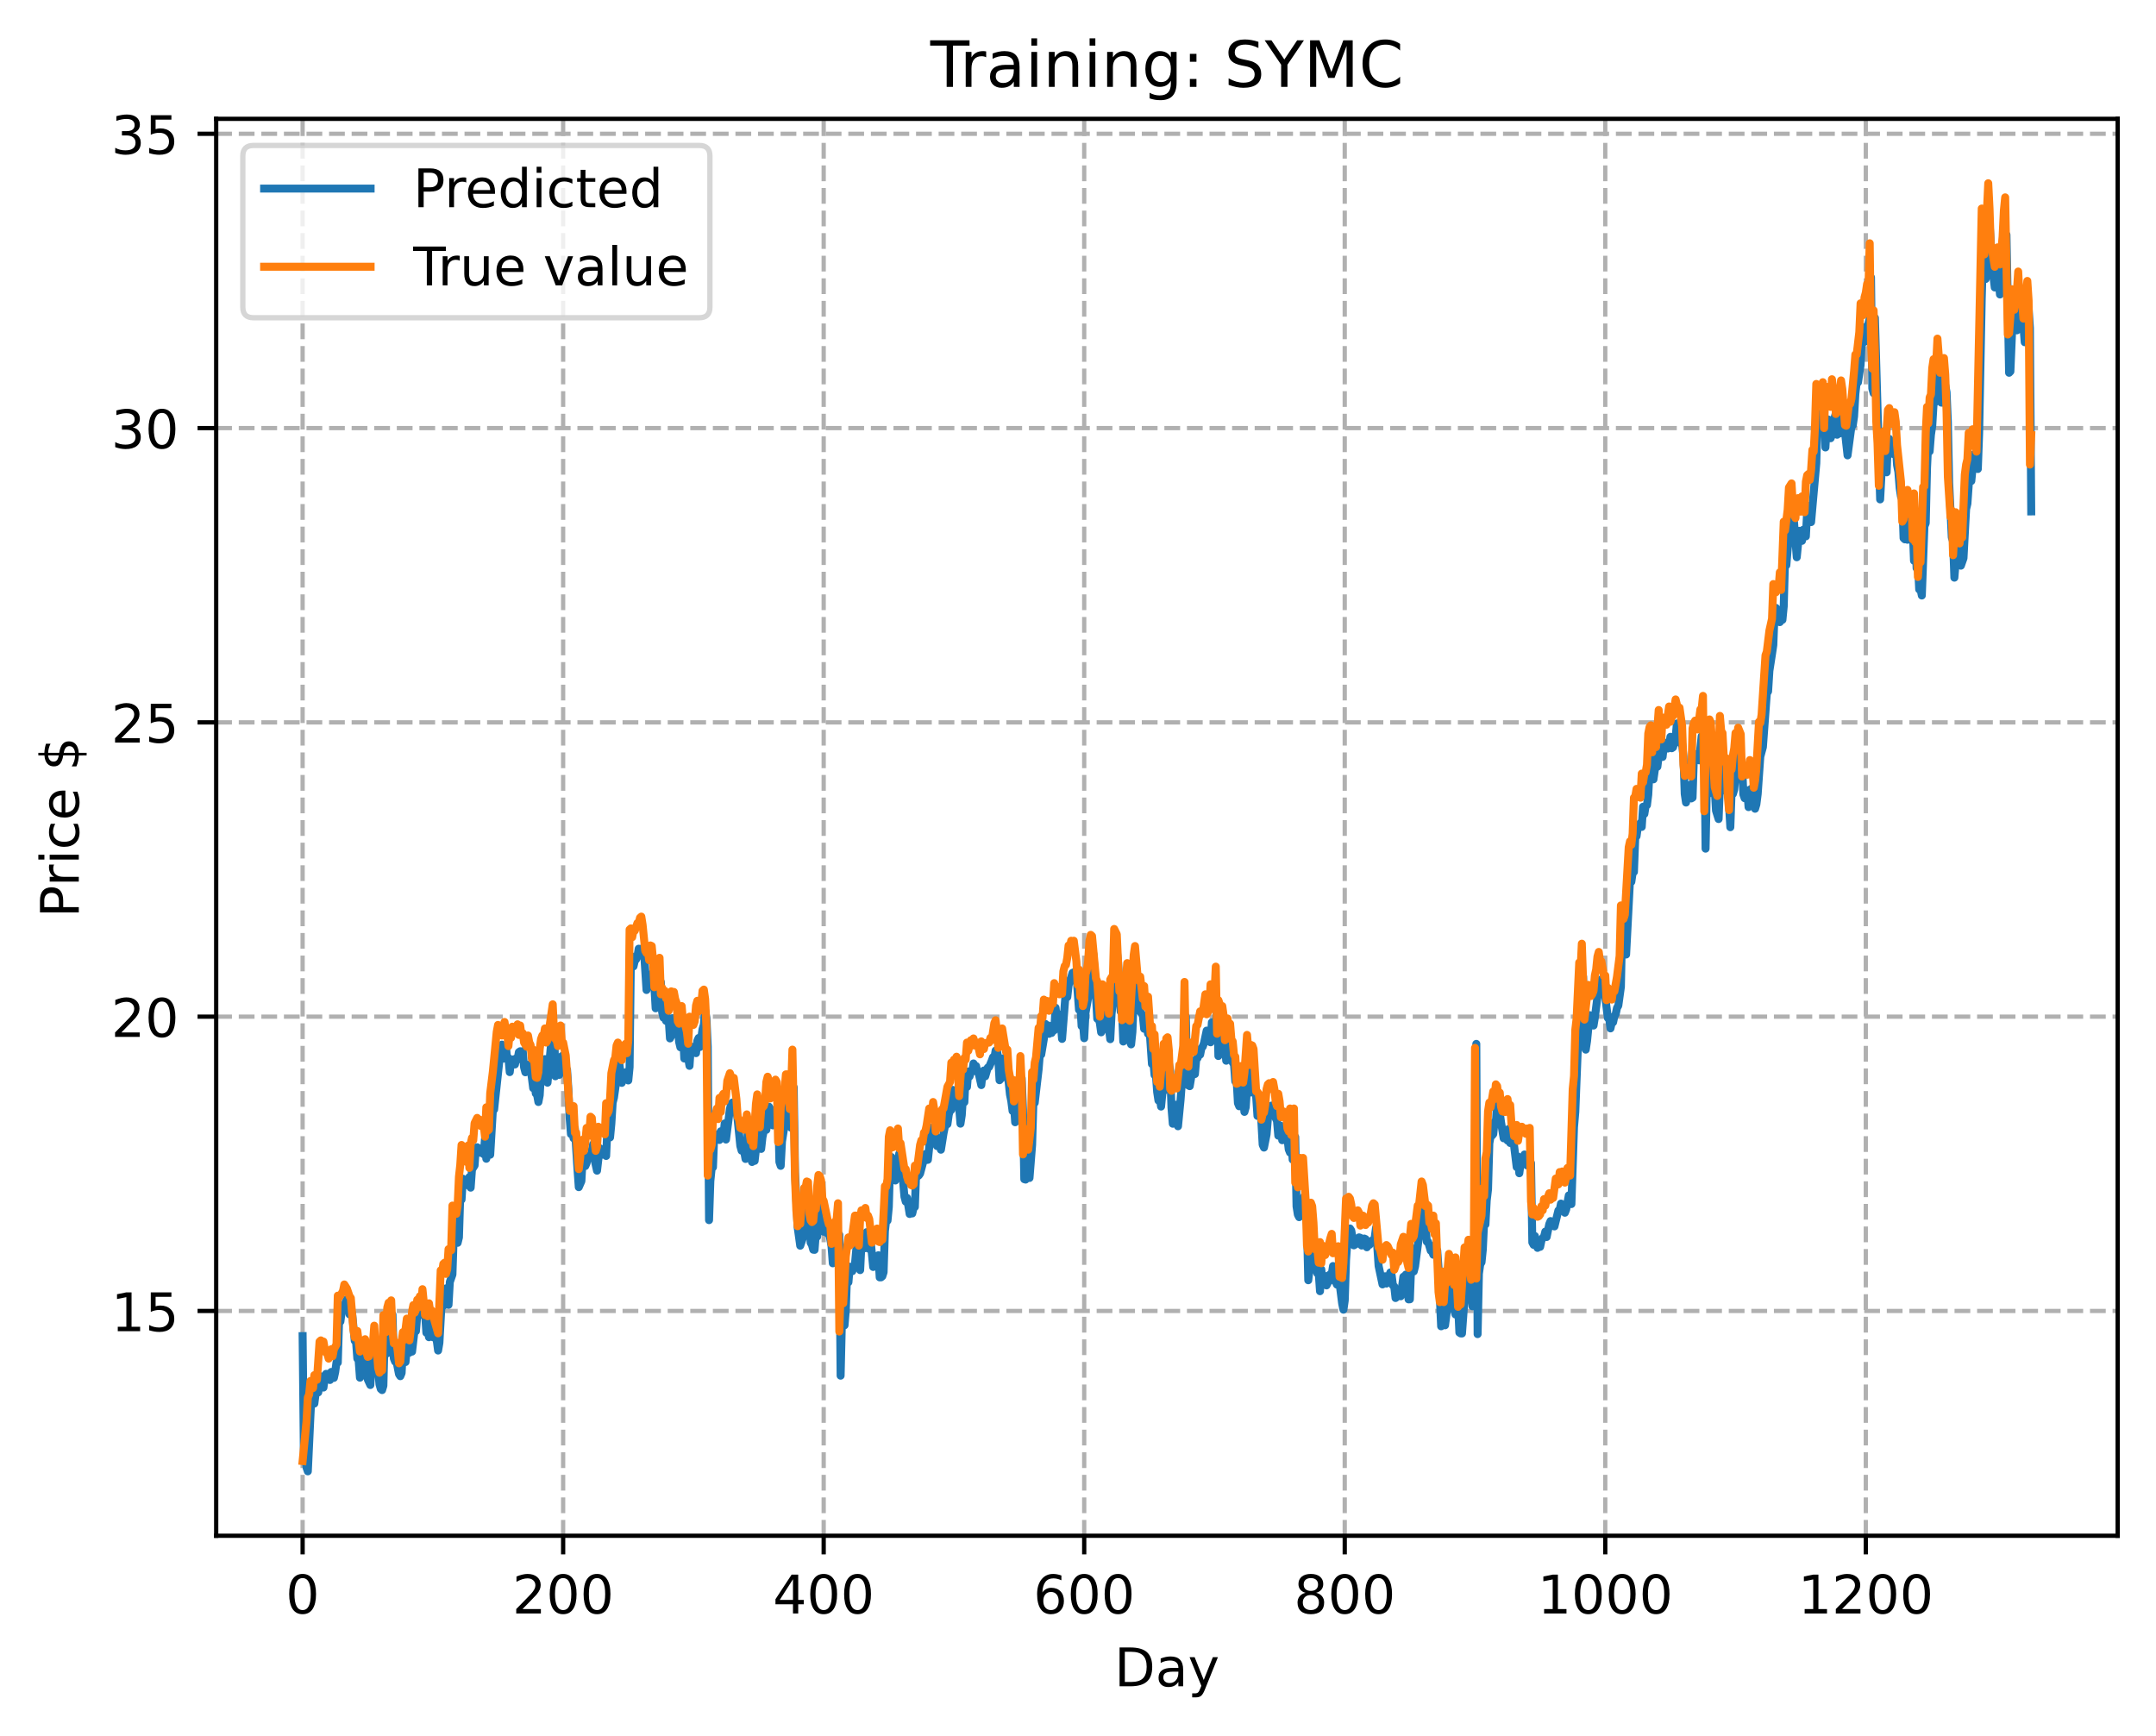 <?xml version="1.0" encoding="utf-8" standalone="no"?>
<!DOCTYPE svg PUBLIC "-//W3C//DTD SVG 1.1//EN"
  "http://www.w3.org/Graphics/SVG/1.1/DTD/svg11.dtd">
<!-- Created with matplotlib (https://matplotlib.org/) -->
<svg height="325.986pt" version="1.1" viewBox="0 0 404.923 325.986" width="404.923pt" xmlns="http://www.w3.org/2000/svg" xmlns:xlink="http://www.w3.org/1999/xlink">
 <defs>
  <style type="text/css">
*{stroke-linecap:butt;stroke-linejoin:round;}
  </style>
 </defs>
 <g id="figure_1">
  <g id="patch_1">
   <path d="M 0 325.986 
L 404.923 325.986 
L 404.923 0 
L 0 0 
z
" style="fill:#ffffff;"/>
  </g>
  <g id="axes_1">
   <g id="patch_2">
    <path d="M 40.603 288.43 
L 397.723 288.43 
L 397.723 22.318 
L 40.603 22.318 
z
" style="fill:#ffffff;"/>
   </g>
   <g id="matplotlib.axis_1">
    <g id="xtick_1">
     <g id="line2d_1">
      <path clip-path="url(#p151986558d)" d="M 56.836 288.43 
L 56.836 22.318 
" style="fill:none;stroke:#b0b0b0;stroke-dasharray:2.96,1.28;stroke-dashoffset:0;stroke-width:0.8;"/>
     </g>
     <g id="line2d_2">
      <defs>
       <path d="M 0 0 
L 0 3.5 
" id="mdb5487a266" style="stroke:#000000;stroke-width:0.8;"/>
      </defs>
      <g>
       <use style="stroke:#000000;stroke-width:0.8;" x="56.836" xlink:href="#mdb5487a266" y="288.43"/>
      </g>
     </g>
     <g id="text_1">
      <!-- 0 -->
      <defs>
       <path d="M 31.781 66.406 
Q 24.172 66.406 20.328 58.906 
Q 16.5 51.422 16.5 36.375 
Q 16.5 21.391 20.328 13.891 
Q 24.172 6.391 31.781 6.391 
Q 39.453 6.391 43.281 13.891 
Q 47.125 21.391 47.125 36.375 
Q 47.125 51.422 43.281 58.906 
Q 39.453 66.406 31.781 66.406 
z
M 31.781 74.219 
Q 44.047 74.219 50.516 64.516 
Q 56.984 54.828 56.984 36.375 
Q 56.984 17.969 50.516 8.266 
Q 44.047 -1.422 31.781 -1.422 
Q 19.531 -1.422 13.062 8.266 
Q 6.594 17.969 6.594 36.375 
Q 6.594 54.828 13.062 64.516 
Q 19.531 74.219 31.781 74.219 
z
" id="DejaVuSans-48"/>
      </defs>
      <g transform="translate(53.655 303.029)scale(0.1 -0.1)">
       <use xlink:href="#DejaVuSans-48"/>
      </g>
     </g>
    </g>
    <g id="xtick_2">
     <g id="line2d_3">
      <path clip-path="url(#p151986558d)" d="M 105.766 288.43 
L 105.766 22.318 
" style="fill:none;stroke:#b0b0b0;stroke-dasharray:2.96,1.28;stroke-dashoffset:0;stroke-width:0.8;"/>
     </g>
     <g id="line2d_4">
      <g>
       <use style="stroke:#000000;stroke-width:0.8;" x="105.766" xlink:href="#mdb5487a266" y="288.43"/>
      </g>
     </g>
     <g id="text_2">
      <!-- 200 -->
      <defs>
       <path d="M 19.188 8.297 
L 53.609 8.297 
L 53.609 0 
L 7.328 0 
L 7.328 8.297 
Q 12.938 14.109 22.625 23.891 
Q 32.328 33.688 34.812 36.531 
Q 39.547 41.844 41.422 45.531 
Q 43.312 49.219 43.312 52.781 
Q 43.312 58.594 39.234 62.25 
Q 35.156 65.922 28.609 65.922 
Q 23.969 65.922 18.812 64.312 
Q 13.672 62.703 7.812 59.422 
L 7.812 69.391 
Q 13.766 71.781 18.938 73 
Q 24.125 74.219 28.422 74.219 
Q 39.75 74.219 46.484 68.547 
Q 53.219 62.891 53.219 53.422 
Q 53.219 48.922 51.531 44.891 
Q 49.859 40.875 45.406 35.406 
Q 44.188 33.984 37.641 27.219 
Q 31.109 20.453 19.188 8.297 
z
" id="DejaVuSans-50"/>
      </defs>
      <g transform="translate(96.223 303.029)scale(0.1 -0.1)">
       <use xlink:href="#DejaVuSans-50"/>
       <use x="63.623" xlink:href="#DejaVuSans-48"/>
       <use x="127.246" xlink:href="#DejaVuSans-48"/>
      </g>
     </g>
    </g>
    <g id="xtick_3">
     <g id="line2d_5">
      <path clip-path="url(#p151986558d)" d="M 154.697 288.43 
L 154.697 22.318 
" style="fill:none;stroke:#b0b0b0;stroke-dasharray:2.96,1.28;stroke-dashoffset:0;stroke-width:0.8;"/>
     </g>
     <g id="line2d_6">
      <g>
       <use style="stroke:#000000;stroke-width:0.8;" x="154.697" xlink:href="#mdb5487a266" y="288.43"/>
      </g>
     </g>
     <g id="text_3">
      <!-- 400 -->
      <defs>
       <path d="M 37.797 64.312 
L 12.891 25.391 
L 37.797 25.391 
z
M 35.203 72.906 
L 47.609 72.906 
L 47.609 25.391 
L 58.016 25.391 
L 58.016 17.188 
L 47.609 17.188 
L 47.609 0 
L 37.797 0 
L 37.797 17.188 
L 4.891 17.188 
L 4.891 26.703 
z
" id="DejaVuSans-52"/>
      </defs>
      <g transform="translate(145.153 303.029)scale(0.1 -0.1)">
       <use xlink:href="#DejaVuSans-52"/>
       <use x="63.623" xlink:href="#DejaVuSans-48"/>
       <use x="127.246" xlink:href="#DejaVuSans-48"/>
      </g>
     </g>
    </g>
    <g id="xtick_4">
     <g id="line2d_7">
      <path clip-path="url(#p151986558d)" d="M 203.628 288.43 
L 203.628 22.318 
" style="fill:none;stroke:#b0b0b0;stroke-dasharray:2.96,1.28;stroke-dashoffset:0;stroke-width:0.8;"/>
     </g>
     <g id="line2d_8">
      <g>
       <use style="stroke:#000000;stroke-width:0.8;" x="203.628" xlink:href="#mdb5487a266" y="288.43"/>
      </g>
     </g>
     <g id="text_4">
      <!-- 600 -->
      <defs>
       <path d="M 33.016 40.375 
Q 26.375 40.375 22.484 35.828 
Q 18.609 31.297 18.609 23.391 
Q 18.609 15.531 22.484 10.953 
Q 26.375 6.391 33.016 6.391 
Q 39.656 6.391 43.531 10.953 
Q 47.406 15.531 47.406 23.391 
Q 47.406 31.297 43.531 35.828 
Q 39.656 40.375 33.016 40.375 
z
M 52.594 71.297 
L 52.594 62.312 
Q 48.875 64.062 45.094 64.984 
Q 41.312 65.922 37.594 65.922 
Q 27.828 65.922 22.672 59.328 
Q 17.531 52.734 16.797 39.406 
Q 19.672 43.656 24.016 45.922 
Q 28.375 48.188 33.594 48.188 
Q 44.578 48.188 50.953 41.516 
Q 57.328 34.859 57.328 23.391 
Q 57.328 12.156 50.688 5.359 
Q 44.047 -1.422 33.016 -1.422 
Q 20.359 -1.422 13.672 8.266 
Q 6.984 17.969 6.984 36.375 
Q 6.984 53.656 15.188 63.938 
Q 23.391 74.219 37.203 74.219 
Q 40.922 74.219 44.703 73.484 
Q 48.484 72.75 52.594 71.297 
z
" id="DejaVuSans-54"/>
      </defs>
      <g transform="translate(194.084 303.029)scale(0.1 -0.1)">
       <use xlink:href="#DejaVuSans-54"/>
       <use x="63.623" xlink:href="#DejaVuSans-48"/>
       <use x="127.246" xlink:href="#DejaVuSans-48"/>
      </g>
     </g>
    </g>
    <g id="xtick_5">
     <g id="line2d_9">
      <path clip-path="url(#p151986558d)" d="M 252.558 288.43 
L 252.558 22.318 
" style="fill:none;stroke:#b0b0b0;stroke-dasharray:2.96,1.28;stroke-dashoffset:0;stroke-width:0.8;"/>
     </g>
     <g id="line2d_10">
      <g>
       <use style="stroke:#000000;stroke-width:0.8;" x="252.558" xlink:href="#mdb5487a266" y="288.43"/>
      </g>
     </g>
     <g id="text_5">
      <!-- 800 -->
      <defs>
       <path d="M 31.781 34.625 
Q 24.75 34.625 20.719 30.859 
Q 16.703 27.094 16.703 20.516 
Q 16.703 13.922 20.719 10.156 
Q 24.75 6.391 31.781 6.391 
Q 38.812 6.391 42.859 10.172 
Q 46.922 13.969 46.922 20.516 
Q 46.922 27.094 42.891 30.859 
Q 38.875 34.625 31.781 34.625 
z
M 21.922 38.812 
Q 15.578 40.375 12.031 44.719 
Q 8.5 49.078 8.5 55.328 
Q 8.5 64.062 14.719 69.141 
Q 20.953 74.219 31.781 74.219 
Q 42.672 74.219 48.875 69.141 
Q 55.078 64.062 55.078 55.328 
Q 55.078 49.078 51.531 44.719 
Q 48 40.375 41.703 38.812 
Q 48.828 37.156 52.797 32.312 
Q 56.781 27.484 56.781 20.516 
Q 56.781 9.906 50.312 4.234 
Q 43.844 -1.422 31.781 -1.422 
Q 19.734 -1.422 13.25 4.234 
Q 6.781 9.906 6.781 20.516 
Q 6.781 27.484 10.781 32.312 
Q 14.797 37.156 21.922 38.812 
z
M 18.312 54.391 
Q 18.312 48.734 21.844 45.562 
Q 25.391 42.391 31.781 42.391 
Q 38.141 42.391 41.719 45.562 
Q 45.312 48.734 45.312 54.391 
Q 45.312 60.062 41.719 63.234 
Q 38.141 66.406 31.781 66.406 
Q 25.391 66.406 21.844 63.234 
Q 18.312 60.062 18.312 54.391 
z
" id="DejaVuSans-56"/>
      </defs>
      <g transform="translate(243.015 303.029)scale(0.1 -0.1)">
       <use xlink:href="#DejaVuSans-56"/>
       <use x="63.623" xlink:href="#DejaVuSans-48"/>
       <use x="127.246" xlink:href="#DejaVuSans-48"/>
      </g>
     </g>
    </g>
    <g id="xtick_6">
     <g id="line2d_11">
      <path clip-path="url(#p151986558d)" d="M 301.489 288.43 
L 301.489 22.318 
" style="fill:none;stroke:#b0b0b0;stroke-dasharray:2.96,1.28;stroke-dashoffset:0;stroke-width:0.8;"/>
     </g>
     <g id="line2d_12">
      <g>
       <use style="stroke:#000000;stroke-width:0.8;" x="301.489" xlink:href="#mdb5487a266" y="288.43"/>
      </g>
     </g>
     <g id="text_6">
      <!-- 1000 -->
      <defs>
       <path d="M 12.406 8.297 
L 28.516 8.297 
L 28.516 63.922 
L 10.984 60.406 
L 10.984 69.391 
L 28.422 72.906 
L 38.281 72.906 
L 38.281 8.297 
L 54.391 8.297 
L 54.391 0 
L 12.406 0 
z
" id="DejaVuSans-49"/>
      </defs>
      <g transform="translate(288.764 303.029)scale(0.1 -0.1)">
       <use xlink:href="#DejaVuSans-49"/>
       <use x="63.623" xlink:href="#DejaVuSans-48"/>
       <use x="127.246" xlink:href="#DejaVuSans-48"/>
       <use x="190.869" xlink:href="#DejaVuSans-48"/>
      </g>
     </g>
    </g>
    <g id="xtick_7">
     <g id="line2d_13">
      <path clip-path="url(#p151986558d)" d="M 350.419 288.43 
L 350.419 22.318 
" style="fill:none;stroke:#b0b0b0;stroke-dasharray:2.96,1.28;stroke-dashoffset:0;stroke-width:0.8;"/>
     </g>
     <g id="line2d_14">
      <g>
       <use style="stroke:#000000;stroke-width:0.8;" x="350.419" xlink:href="#mdb5487a266" y="288.43"/>
      </g>
     </g>
     <g id="text_7">
      <!-- 1200 -->
      <g transform="translate(337.694 303.029)scale(0.1 -0.1)">
       <use xlink:href="#DejaVuSans-49"/>
       <use x="63.623" xlink:href="#DejaVuSans-50"/>
       <use x="127.246" xlink:href="#DejaVuSans-48"/>
       <use x="190.869" xlink:href="#DejaVuSans-48"/>
      </g>
     </g>
    </g>
    <g id="text_8">
     <!-- Day -->
     <defs>
      <path d="M 19.672 64.797 
L 19.672 8.109 
L 31.594 8.109 
Q 46.688 8.109 53.688 14.938 
Q 60.688 21.781 60.688 36.531 
Q 60.688 51.172 53.688 57.984 
Q 46.688 64.797 31.594 64.797 
z
M 9.812 72.906 
L 30.078 72.906 
Q 51.266 72.906 61.172 64.094 
Q 71.094 55.281 71.094 36.531 
Q 71.094 17.672 61.125 8.828 
Q 51.172 0 30.078 0 
L 9.812 0 
z
" id="DejaVuSans-68"/>
      <path d="M 34.281 27.484 
Q 23.391 27.484 19.188 25 
Q 14.984 22.516 14.984 16.5 
Q 14.984 11.719 18.141 8.906 
Q 21.297 6.109 26.703 6.109 
Q 34.188 6.109 38.703 11.406 
Q 43.219 16.703 43.219 25.484 
L 43.219 27.484 
z
M 52.203 31.203 
L 52.203 0 
L 43.219 0 
L 43.219 8.297 
Q 40.141 3.328 35.547 0.953 
Q 30.953 -1.422 24.312 -1.422 
Q 15.922 -1.422 10.953 3.297 
Q 6 8.016 6 15.922 
Q 6 25.141 12.172 29.828 
Q 18.359 34.516 30.609 34.516 
L 43.219 34.516 
L 43.219 35.406 
Q 43.219 41.609 39.141 45 
Q 35.062 48.391 27.688 48.391 
Q 23 48.391 18.547 47.266 
Q 14.109 46.141 10.016 43.891 
L 10.016 52.203 
Q 14.938 54.109 19.578 55.047 
Q 24.219 56 28.609 56 
Q 40.484 56 46.344 49.844 
Q 52.203 43.703 52.203 31.203 
z
" id="DejaVuSans-97"/>
      <path d="M 32.172 -5.078 
Q 28.375 -14.844 24.75 -17.812 
Q 21.141 -20.797 15.094 -20.797 
L 7.906 -20.797 
L 7.906 -13.281 
L 13.188 -13.281 
Q 16.891 -13.281 18.938 -11.516 
Q 21 -9.766 23.484 -3.219 
L 25.094 0.875 
L 2.984 54.688 
L 12.5 54.688 
L 29.594 11.922 
L 46.688 54.688 
L 56.203 54.688 
z
" id="DejaVuSans-121"/>
     </defs>
     <g transform="translate(209.29 316.707)scale(0.1 -0.1)">
      <use xlink:href="#DejaVuSans-68"/>
      <use x="77.002" xlink:href="#DejaVuSans-97"/>
      <use x="138.281" xlink:href="#DejaVuSans-121"/>
     </g>
    </g>
   </g>
   <g id="matplotlib.axis_2">
    <g id="ytick_1">
     <g id="line2d_15">
      <path clip-path="url(#p151986558d)" d="M 40.603 246.214 
L 397.723 246.214 
" style="fill:none;stroke:#b0b0b0;stroke-dasharray:2.96,1.28;stroke-dashoffset:0;stroke-width:0.8;"/>
     </g>
     <g id="line2d_16">
      <defs>
       <path d="M 0 0 
L -3.5 0 
" id="md39825bae1" style="stroke:#000000;stroke-width:0.8;"/>
      </defs>
      <g>
       <use style="stroke:#000000;stroke-width:0.8;" x="40.603" xlink:href="#md39825bae1" y="246.214"/>
      </g>
     </g>
     <g id="text_9">
      <!-- 15 -->
      <defs>
       <path d="M 10.797 72.906 
L 49.516 72.906 
L 49.516 64.594 
L 19.828 64.594 
L 19.828 46.734 
Q 21.969 47.469 24.109 47.828 
Q 26.266 48.188 28.422 48.188 
Q 40.625 48.188 47.75 41.5 
Q 54.891 34.812 54.891 23.391 
Q 54.891 11.625 47.562 5.094 
Q 40.234 -1.422 26.906 -1.422 
Q 22.312 -1.422 17.547 -0.641 
Q 12.797 0.141 7.719 1.703 
L 7.719 11.625 
Q 12.109 9.234 16.797 8.062 
Q 21.484 6.891 26.703 6.891 
Q 35.156 6.891 40.078 11.328 
Q 45.016 15.766 45.016 23.391 
Q 45.016 31 40.078 35.438 
Q 35.156 39.891 26.703 39.891 
Q 22.75 39.891 18.812 39.016 
Q 14.891 38.141 10.797 36.281 
z
" id="DejaVuSans-53"/>
      </defs>
      <g transform="translate(20.878 250.014)scale(0.1 -0.1)">
       <use xlink:href="#DejaVuSans-49"/>
       <use x="63.623" xlink:href="#DejaVuSans-53"/>
      </g>
     </g>
    </g>
    <g id="ytick_2">
     <g id="line2d_17">
      <path clip-path="url(#p151986558d)" d="M 40.603 190.943 
L 397.723 190.943 
" style="fill:none;stroke:#b0b0b0;stroke-dasharray:2.96,1.28;stroke-dashoffset:0;stroke-width:0.8;"/>
     </g>
     <g id="line2d_18">
      <g>
       <use style="stroke:#000000;stroke-width:0.8;" x="40.603" xlink:href="#md39825bae1" y="190.943"/>
      </g>
     </g>
     <g id="text_10">
      <!-- 20 -->
      <g transform="translate(20.878 194.742)scale(0.1 -0.1)">
       <use xlink:href="#DejaVuSans-50"/>
       <use x="63.623" xlink:href="#DejaVuSans-48"/>
      </g>
     </g>
    </g>
    <g id="ytick_3">
     <g id="line2d_19">
      <path clip-path="url(#p151986558d)" d="M 40.603 135.671 
L 397.723 135.671 
" style="fill:none;stroke:#b0b0b0;stroke-dasharray:2.96,1.28;stroke-dashoffset:0;stroke-width:0.8;"/>
     </g>
     <g id="line2d_20">
      <g>
       <use style="stroke:#000000;stroke-width:0.8;" x="40.603" xlink:href="#md39825bae1" y="135.671"/>
      </g>
     </g>
     <g id="text_11">
      <!-- 25 -->
      <g transform="translate(20.878 139.471)scale(0.1 -0.1)">
       <use xlink:href="#DejaVuSans-50"/>
       <use x="63.623" xlink:href="#DejaVuSans-53"/>
      </g>
     </g>
    </g>
    <g id="ytick_4">
     <g id="line2d_21">
      <path clip-path="url(#p151986558d)" d="M 40.603 80.4 
L 397.723 80.4 
" style="fill:none;stroke:#b0b0b0;stroke-dasharray:2.96,1.28;stroke-dashoffset:0;stroke-width:0.8;"/>
     </g>
     <g id="line2d_22">
      <g>
       <use style="stroke:#000000;stroke-width:0.8;" x="40.603" xlink:href="#md39825bae1" y="80.4"/>
      </g>
     </g>
     <g id="text_12">
      <!-- 30 -->
      <defs>
       <path d="M 40.578 39.312 
Q 47.656 37.797 51.625 33 
Q 55.609 28.219 55.609 21.188 
Q 55.609 10.406 48.188 4.484 
Q 40.766 -1.422 27.094 -1.422 
Q 22.516 -1.422 17.656 -0.516 
Q 12.797 0.391 7.625 2.203 
L 7.625 11.719 
Q 11.719 9.328 16.594 8.109 
Q 21.484 6.891 26.812 6.891 
Q 36.078 6.891 40.938 10.547 
Q 45.797 14.203 45.797 21.188 
Q 45.797 27.641 41.281 31.266 
Q 36.766 34.906 28.719 34.906 
L 20.219 34.906 
L 20.219 43.016 
L 29.109 43.016 
Q 36.375 43.016 40.234 45.922 
Q 44.094 48.828 44.094 54.297 
Q 44.094 59.906 40.109 62.906 
Q 36.141 65.922 28.719 65.922 
Q 24.656 65.922 20.016 65.031 
Q 15.375 64.156 9.812 62.312 
L 9.812 71.094 
Q 15.438 72.656 20.344 73.438 
Q 25.25 74.219 29.594 74.219 
Q 40.828 74.219 47.359 69.109 
Q 53.906 64.016 53.906 55.328 
Q 53.906 49.266 50.438 45.094 
Q 46.969 40.922 40.578 39.312 
z
" id="DejaVuSans-51"/>
      </defs>
      <g transform="translate(20.878 84.199)scale(0.1 -0.1)">
       <use xlink:href="#DejaVuSans-51"/>
       <use x="63.623" xlink:href="#DejaVuSans-48"/>
      </g>
     </g>
    </g>
    <g id="ytick_5">
     <g id="line2d_23">
      <path clip-path="url(#p151986558d)" d="M 40.603 25.129 
L 397.723 25.129 
" style="fill:none;stroke:#b0b0b0;stroke-dasharray:2.96,1.28;stroke-dashoffset:0;stroke-width:0.8;"/>
     </g>
     <g id="line2d_24">
      <g>
       <use style="stroke:#000000;stroke-width:0.8;" x="40.603" xlink:href="#md39825bae1" y="25.129"/>
      </g>
     </g>
     <g id="text_13">
      <!-- 35 -->
      <g transform="translate(20.878 28.928)scale(0.1 -0.1)">
       <use xlink:href="#DejaVuSans-51"/>
       <use x="63.623" xlink:href="#DejaVuSans-53"/>
      </g>
     </g>
    </g>
    <g id="text_14">
     <!-- Price $ -->
     <defs>
      <path d="M 19.672 64.797 
L 19.672 37.406 
L 32.078 37.406 
Q 38.969 37.406 42.719 40.969 
Q 46.484 44.531 46.484 51.125 
Q 46.484 57.672 42.719 61.234 
Q 38.969 64.797 32.078 64.797 
z
M 9.812 72.906 
L 32.078 72.906 
Q 44.344 72.906 50.609 67.359 
Q 56.891 61.812 56.891 51.125 
Q 56.891 40.328 50.609 34.812 
Q 44.344 29.297 32.078 29.297 
L 19.672 29.297 
L 19.672 0 
L 9.812 0 
z
" id="DejaVuSans-80"/>
      <path d="M 41.109 46.297 
Q 39.594 47.172 37.812 47.578 
Q 36.031 48 33.891 48 
Q 26.266 48 22.188 43.047 
Q 18.109 38.094 18.109 28.812 
L 18.109 0 
L 9.078 0 
L 9.078 54.688 
L 18.109 54.688 
L 18.109 46.188 
Q 20.953 51.172 25.484 53.578 
Q 30.031 56 36.531 56 
Q 37.453 56 38.578 55.875 
Q 39.703 55.766 41.062 55.516 
z
" id="DejaVuSans-114"/>
      <path d="M 9.422 54.688 
L 18.406 54.688 
L 18.406 0 
L 9.422 0 
z
M 9.422 75.984 
L 18.406 75.984 
L 18.406 64.594 
L 9.422 64.594 
z
" id="DejaVuSans-105"/>
      <path d="M 48.781 52.594 
L 48.781 44.188 
Q 44.969 46.297 41.141 47.344 
Q 37.312 48.391 33.406 48.391 
Q 24.656 48.391 19.812 42.844 
Q 14.984 37.312 14.984 27.297 
Q 14.984 17.281 19.812 11.734 
Q 24.656 6.203 33.406 6.203 
Q 37.312 6.203 41.141 7.25 
Q 44.969 8.297 48.781 10.406 
L 48.781 2.094 
Q 45.016 0.344 40.984 -0.531 
Q 36.969 -1.422 32.422 -1.422 
Q 20.062 -1.422 12.781 6.344 
Q 5.516 14.109 5.516 27.297 
Q 5.516 40.672 12.859 48.328 
Q 20.219 56 33.016 56 
Q 37.156 56 41.109 55.141 
Q 45.062 54.297 48.781 52.594 
z
" id="DejaVuSans-99"/>
      <path d="M 56.203 29.594 
L 56.203 25.203 
L 14.891 25.203 
Q 15.484 15.922 20.484 11.062 
Q 25.484 6.203 34.422 6.203 
Q 39.594 6.203 44.453 7.469 
Q 49.312 8.734 54.109 11.281 
L 54.109 2.781 
Q 49.266 0.734 44.188 -0.344 
Q 39.109 -1.422 33.891 -1.422 
Q 20.797 -1.422 13.156 6.188 
Q 5.516 13.812 5.516 26.812 
Q 5.516 40.234 12.766 48.109 
Q 20.016 56 32.328 56 
Q 43.359 56 49.781 48.891 
Q 56.203 41.797 56.203 29.594 
z
M 47.219 32.234 
Q 47.125 39.594 43.094 43.984 
Q 39.062 48.391 32.422 48.391 
Q 24.906 48.391 20.391 44.141 
Q 15.875 39.891 15.188 32.172 
z
" id="DejaVuSans-101"/>
      <path id="DejaVuSans-32"/>
      <path d="M 33.797 -14.703 
L 28.906 -14.703 
L 28.859 0 
Q 23.734 0.094 18.609 1.188 
Q 13.484 2.297 8.297 4.5 
L 8.297 13.281 
Q 13.281 10.156 18.375 8.562 
Q 23.484 6.984 28.906 6.938 
L 28.906 29.203 
Q 18.109 30.953 13.203 35.156 
Q 8.297 39.359 8.297 46.688 
Q 8.297 54.641 13.625 59.219 
Q 18.953 63.812 28.906 64.5 
L 28.906 75.984 
L 33.797 75.984 
L 33.797 64.656 
Q 38.328 64.453 42.578 63.688 
Q 46.828 62.938 50.875 61.625 
L 50.875 53.078 
Q 46.828 55.125 42.547 56.25 
Q 38.281 57.375 33.797 57.562 
L 33.797 36.719 
Q 44.875 35.016 50.094 30.609 
Q 55.328 26.219 55.328 18.609 
Q 55.328 10.359 49.781 5.594 
Q 44.234 0.828 33.797 0.094 
z
M 28.906 37.594 
L 28.906 57.625 
Q 23.25 56.984 20.266 54.391 
Q 17.281 51.812 17.281 47.516 
Q 17.281 43.312 20.031 40.969 
Q 22.797 38.625 28.906 37.594 
z
M 33.797 28.219 
L 33.797 7.078 
Q 39.984 7.906 43.141 10.594 
Q 46.297 13.281 46.297 17.672 
Q 46.297 21.969 43.281 24.5 
Q 40.281 27.047 33.797 28.219 
z
" id="DejaVuSans-36"/>
     </defs>
     <g transform="translate(14.798 172.342)rotate(-90)scale(0.1 -0.1)">
      <use xlink:href="#DejaVuSans-80"/>
      <use x="58.553" xlink:href="#DejaVuSans-114"/>
      <use x="99.666" xlink:href="#DejaVuSans-105"/>
      <use x="127.449" xlink:href="#DejaVuSans-99"/>
      <use x="182.43" xlink:href="#DejaVuSans-101"/>
      <use x="243.953" xlink:href="#DejaVuSans-32"/>
      <use x="275.74" xlink:href="#DejaVuSans-36"/>
     </g>
    </g>
   </g>
   <g id="line2d_25">
    <path clip-path="url(#p151986558d)" d="M 56.836 250.939 
L 57.081 273.844 
L 57.325 272.168 
L 57.57 275.623 
L 57.814 276.334 
L 58.304 265.825 
L 58.548 260.973 
L 58.793 261.582 
L 59.038 263.611 
L 59.527 259.809 
L 59.772 261.516 
L 60.261 258.502 
L 60.506 258.52 
L 60.75 260.602 
L 60.995 258.78 
L 61.24 258.029 
L 61.484 258.482 
L 61.729 258 
L 61.974 259.179 
L 62.218 257.668 
L 62.708 258.789 
L 62.952 257.691 
L 63.197 255.845 
L 63.441 255.913 
L 63.686 247.875 
L 63.931 248.205 
L 64.175 246.325 
L 64.42 245.443 
L 64.665 245.524 
L 64.909 244.528 
L 65.154 244.023 
L 65.399 244.473 
L 65.643 246.859 
L 65.888 246.949 
L 66.133 246.62 
L 66.622 251.81 
L 66.867 251.935 
L 67.111 255.153 
L 67.356 255.469 
L 67.601 258.749 
L 67.845 258.02 
L 68.09 254.147 
L 68.335 253.519 
L 68.579 255.541 
L 68.824 254.804 
L 69.069 259.071 
L 69.558 260.126 
L 69.802 255.703 
L 70.047 257.792 
L 70.292 256.496 
L 70.536 252.814 
L 70.781 256.548 
L 71.026 257.34 
L 71.27 259.995 
L 71.515 260.859 
L 71.76 261.074 
L 72.004 260.256 
L 72.249 250.51 
L 72.494 251.675 
L 72.738 254.161 
L 72.983 252.903 
L 73.228 247.559 
L 73.472 248.257 
L 73.717 246.921 
L 73.962 255.106 
L 74.206 255.73 
L 74.451 255.594 
L 74.94 258.104 
L 75.185 258.466 
L 75.429 257.878 
L 75.674 253.054 
L 75.919 252.432 
L 76.163 255.807 
L 76.408 253.228 
L 76.653 252.392 
L 76.897 254.051 
L 77.142 253.748 
L 77.387 253.85 
L 77.876 249.707 
L 78.121 250.009 
L 78.365 246.977 
L 78.61 247.117 
L 78.855 246.611 
L 79.099 244.621 
L 79.344 243.988 
L 79.589 245.913 
L 79.833 246.669 
L 80.078 250.312 
L 80.323 249.74 
L 80.567 251.147 
L 80.812 247.889 
L 81.056 247.92 
L 81.301 251.137 
L 81.546 250.091 
L 81.79 251.293 
L 82.035 251.812 
L 82.28 253.65 
L 82.524 252.21 
L 83.014 243.259 
L 83.258 245.277 
L 83.748 241.979 
L 83.992 244.495 
L 84.237 245.066 
L 84.482 240.776 
L 84.971 239.373 
L 85.216 232.041 
L 85.46 233.523 
L 85.705 232.954 
L 85.95 233.416 
L 86.194 232.399 
L 86.439 224.542 
L 86.684 225.303 
L 86.928 221.375 
L 87.417 222.386 
L 87.662 222.032 
L 87.907 222.626 
L 88.151 221.062 
L 88.396 223.056 
L 88.641 219.655 
L 89.13 218.889 
L 89.375 215.563 
L 89.619 215.466 
L 89.864 215.649 
L 90.353 216.528 
L 90.598 215.651 
L 90.843 216.778 
L 91.087 213.893 
L 91.332 217.63 
L 91.577 213.14 
L 92.066 216.873 
L 92.555 208.621 
L 92.8 208.382 
L 94.023 196.995 
L 94.268 196.19 
L 94.512 198.827 
L 94.757 198.636 
L 95.002 196.334 
L 95.246 198.959 
L 95.491 198.668 
L 95.736 201.358 
L 95.98 199.318 
L 96.225 199.318 
L 96.47 198.955 
L 96.714 199.922 
L 96.959 198.754 
L 97.204 199.012 
L 97.448 197.612 
L 97.693 197.438 
L 97.938 198.074 
L 98.182 197.421 
L 98.427 200.451 
L 98.672 201.389 
L 99.161 201.016 
L 99.405 199.916 
L 99.65 200.542 
L 100.139 204.368 
L 100.384 203.404 
L 100.629 205.378 
L 100.873 205.62 
L 101.118 206.972 
L 101.363 205.7 
L 101.607 201.473 
L 101.852 200.162 
L 102.097 199.913 
L 102.341 198.917 
L 102.586 199.058 
L 102.831 203.341 
L 103.565 195.363 
L 103.809 195.765 
L 104.054 192.573 
L 104.299 202.136 
L 104.543 200.227 
L 104.788 200.847 
L 105.032 201.874 
L 105.522 198.347 
L 105.766 200.154 
L 106.011 200.909 
L 106.256 200.793 
L 106.5 200.918 
L 106.745 204.575 
L 106.99 210.054 
L 107.234 213.004 
L 107.479 212.631 
L 107.724 213.78 
L 107.968 211.926 
L 108.458 219.583 
L 108.702 222.964 
L 109.192 221.835 
L 109.436 217.364 
L 109.681 217.908 
L 109.926 219 
L 110.17 218.44 
L 110.415 217.079 
L 110.66 217.035 
L 110.904 217.336 
L 111.393 214.891 
L 111.638 217.676 
L 112.127 219.872 
L 112.617 215.635 
L 113.106 216.867 
L 113.351 216.507 
L 113.595 216.572 
L 113.84 217.103 
L 114.085 211.797 
L 114.329 213.373 
L 114.574 213.625 
L 114.819 211.047 
L 115.063 207.098 
L 115.308 206.146 
L 115.797 202.735 
L 116.042 200.025 
L 116.287 199.491 
L 116.776 203.375 
L 117.02 201.436 
L 117.265 202.087 
L 117.51 201.389 
L 117.999 202.924 
L 118.244 200.417 
L 118.488 179.513 
L 118.733 180.148 
L 118.978 181.501 
L 119.222 180.433 
L 119.467 180.187 
L 119.712 179.641 
L 119.956 178.18 
L 120.201 178.847 
L 120.69 178.072 
L 120.935 178.385 
L 121.424 185.935 
L 121.914 183.139 
L 122.158 183.547 
L 122.403 183.53 
L 122.648 182.645 
L 122.892 185.154 
L 123.137 189.371 
L 123.381 188.058 
L 123.626 185.47 
L 123.871 188.487 
L 124.115 184.444 
L 124.36 190.108 
L 124.605 191.137 
L 124.849 190.419 
L 125.094 191.736 
L 125.339 191.037 
L 125.583 191.39 
L 125.828 195.028 
L 126.073 194.581 
L 126.317 191.229 
L 126.562 192.254 
L 126.807 191.345 
L 127.296 192.141 
L 127.541 195.67 
L 127.785 196.695 
L 128.03 196.596 
L 128.275 193.981 
L 128.519 198.8 
L 128.764 198.787 
L 129.008 198.462 
L 129.253 198.849 
L 129.498 200.182 
L 129.742 196.524 
L 129.987 196.822 
L 130.232 197.385 
L 130.476 197.255 
L 130.721 197.795 
L 130.966 195.469 
L 131.21 194.949 
L 131.455 196.643 
L 131.944 193.295 
L 132.189 192.463 
L 132.434 189.789 
L 132.678 191.2 
L 132.923 196.606 
L 133.168 229.157 
L 133.412 221.825 
L 133.657 219.391 
L 133.902 219.231 
L 134.146 213.048 
L 134.391 213.714 
L 134.636 213.81 
L 134.88 212.998 
L 135.125 214.099 
L 135.369 212.471 
L 135.614 213.276 
L 135.859 213.409 
L 136.103 210.992 
L 136.348 214.02 
L 137.082 208.307 
L 137.327 207.281 
L 137.571 207.063 
L 137.816 208.478 
L 138.061 208.863 
L 138.305 208.651 
L 138.55 210.34 
L 139.039 215.218 
L 139.284 216.11 
L 139.529 214.929 
L 140.018 217.665 
L 140.263 215.732 
L 140.507 211.359 
L 140.996 217.256 
L 141.241 218.236 
L 141.486 217.17 
L 141.73 218.028 
L 142.464 211.555 
L 142.709 212.42 
L 142.954 215.781 
L 143.198 213.58 
L 143.443 212.412 
L 143.688 212.054 
L 143.932 212.197 
L 144.422 207.853 
L 144.666 208.304 
L 144.911 210.644 
L 145.156 211.36 
L 145.4 209.023 
L 145.645 208.678 
L 146.134 207.671 
L 146.379 218.232 
L 146.624 218.964 
L 146.868 214.375 
L 148.091 206.748 
L 148.336 208.679 
L 148.581 211.804 
L 148.825 209.916 
L 149.07 204.213 
L 149.315 220.115 
L 149.804 230.464 
L 150.293 233.959 
L 151.027 231.799 
L 151.517 228.22 
L 151.761 227.623 
L 152.006 226.694 
L 152.251 233.395 
L 152.495 233.821 
L 152.74 234.71 
L 152.984 234.738 
L 153.229 231.608 
L 153.474 232.26 
L 153.963 225.603 
L 154.208 224.965 
L 154.452 227.304 
L 154.697 231.332 
L 154.942 230.017 
L 155.186 231.259 
L 155.431 231.678 
L 155.676 231.212 
L 156.165 234.044 
L 156.41 237.264 
L 156.654 236.75 
L 157.144 234.336 
L 157.388 233.94 
L 157.633 231.909 
L 157.878 258.37 
L 158.122 247.951 
L 158.367 245.663 
L 158.612 248.914 
L 158.856 245.994 
L 159.101 238.869 
L 159.345 240.822 
L 159.59 237.898 
L 159.835 238.135 
L 160.079 238.743 
L 160.324 237.881 
L 160.569 237.443 
L 160.813 234.738 
L 161.058 233.762 
L 161.303 234.286 
L 161.547 238.541 
L 161.792 233.504 
L 162.037 233.006 
L 162.281 232.111 
L 162.526 234.421 
L 162.771 231.414 
L 163.26 234.567 
L 163.505 232.925 
L 163.994 237.954 
L 164.239 237.354 
L 164.483 237.508 
L 164.728 236.994 
L 164.972 235.753 
L 165.217 239.909 
L 165.462 239.903 
L 165.706 239.701 
L 165.951 238.942 
L 166.196 231.223 
L 166.44 229.04 
L 166.685 229.247 
L 166.93 226.67 
L 167.174 218.238 
L 167.419 217.309 
L 168.153 221.711 
L 168.398 220.917 
L 168.642 219.255 
L 168.887 216.664 
L 169.132 219.414 
L 169.621 221.951 
L 169.866 224.773 
L 170.11 225.683 
L 170.355 224.982 
L 170.844 228.002 
L 171.089 226.718 
L 171.333 227.902 
L 171.578 226.846 
L 171.823 226.683 
L 172.067 220.165 
L 172.312 220.95 
L 172.557 220.769 
L 172.801 220.42 
L 173.78 216.748 
L 174.025 217.861 
L 174.269 217.823 
L 174.514 215.474 
L 174.759 211.767 
L 175.003 212.147 
L 175.493 214.172 
L 175.737 213.357 
L 175.982 215.244 
L 176.227 214.038 
L 176.716 215.93 
L 177.205 212.851 
L 177.45 211.651 
L 177.694 211.084 
L 177.939 211.131 
L 178.184 209.355 
L 178.428 208.518 
L 178.673 208.451 
L 178.918 204.692 
L 179.162 204.789 
L 179.407 205.093 
L 179.652 206.528 
L 179.896 205.964 
L 180.141 208.003 
L 180.386 211.04 
L 180.63 209.458 
L 180.875 205.659 
L 181.12 207.012 
L 181.364 201.678 
L 181.609 204.152 
L 181.854 201.235 
L 182.098 202.17 
L 182.343 201.269 
L 182.588 201.262 
L 182.832 199.73 
L 183.077 200.198 
L 183.321 200.21 
L 183.566 201.358 
L 183.811 201.594 
L 184.3 203.795 
L 184.545 201.551 
L 184.789 201.051 
L 185.034 202.154 
L 185.523 200.513 
L 185.768 200.388 
L 186.257 199.245 
L 186.502 198.553 
L 186.747 198.758 
L 186.991 197.3 
L 187.236 197.328 
L 187.481 198.684 
L 187.725 202.878 
L 187.97 202.586 
L 188.215 199.031 
L 188.459 198.751 
L 189.438 203.227 
L 189.682 205.555 
L 189.927 206.77 
L 190.172 208.658 
L 190.416 207.166 
L 190.661 210.776 
L 190.906 208.345 
L 191.15 209.526 
L 191.395 207.883 
L 191.64 208.26 
L 191.884 202.496 
L 192.129 208.36 
L 192.374 221.466 
L 192.618 221.542 
L 192.863 215.903 
L 193.108 219.976 
L 193.352 221.241 
L 193.842 215.031 
L 194.086 206.775 
L 194.331 207.133 
L 195.065 200.837 
L 195.309 197.772 
L 195.554 198.061 
L 196.043 195.149 
L 196.288 192.271 
L 196.533 193.567 
L 196.777 192.561 
L 197.022 194.17 
L 197.267 193.439 
L 197.511 193.998 
L 197.756 192.523 
L 198.001 193.495 
L 198.245 189.255 
L 198.49 191.38 
L 198.735 191.248 
L 198.979 190.547 
L 199.224 192.275 
L 199.469 195.121 
L 200.203 185.784 
L 200.447 187.271 
L 200.692 185.099 
L 200.936 184.091 
L 201.181 183.608 
L 201.426 182.723 
L 201.67 182.615 
L 201.915 183.244 
L 202.16 183.086 
L 202.649 189.655 
L 202.894 188.556 
L 203.138 192.7 
L 203.383 191.891 
L 203.628 194.99 
L 203.872 190.224 
L 204.606 186.01 
L 205.096 179.386 
L 205.34 179.152 
L 205.585 182.584 
L 206.074 191.325 
L 206.319 191.29 
L 206.563 192.12 
L 206.808 193.883 
L 207.053 193.39 
L 207.297 190.483 
L 207.542 193.058 
L 207.787 192.727 
L 208.031 192.809 
L 208.276 193.294 
L 208.521 195.173 
L 208.765 190.397 
L 209.01 188.203 
L 209.255 188.27 
L 209.499 181.672 
L 209.744 178.411 
L 209.989 180.72 
L 210.478 190.001 
L 210.723 189.729 
L 210.967 195.613 
L 211.212 195.145 
L 211.457 190.553 
L 211.701 190.406 
L 211.946 187.277 
L 212.191 195.484 
L 212.435 196.148 
L 212.68 193.805 
L 212.924 187.629 
L 213.169 185.429 
L 213.414 182.217 
L 213.903 188.493 
L 214.148 189.955 
L 214.637 190.717 
L 214.882 193.219 
L 215.126 191.015 
L 215.616 194.161 
L 215.86 192.768 
L 216.35 199.838 
L 216.594 199.141 
L 216.839 201.895 
L 217.084 201.737 
L 217.328 205.094 
L 217.573 206.694 
L 217.818 206.104 
L 218.062 207.83 
L 218.307 205.329 
L 218.551 204.853 
L 218.796 202.158 
L 219.041 202.719 
L 219.285 200.536 
L 219.53 199.688 
L 219.775 201.19 
L 220.019 208.062 
L 220.264 211.052 
L 220.509 210.696 
L 220.753 207.484 
L 221.243 211.524 
L 221.732 206.477 
L 221.977 203.187 
L 222.221 203.459 
L 222.466 200.812 
L 222.711 190.928 
L 222.955 201.442 
L 223.2 203.863 
L 223.445 203.995 
L 223.934 201.066 
L 224.179 199.886 
L 224.423 201.722 
L 224.668 198.881 
L 224.912 198.723 
L 225.157 198.124 
L 225.402 198.074 
L 225.646 196.833 
L 225.891 196.572 
L 226.136 195.856 
L 226.625 193.562 
L 226.87 195.392 
L 227.359 195.757 
L 227.604 192.005 
L 227.848 193.221 
L 228.093 193.827 
L 228.338 193.855 
L 228.582 187.77 
L 228.827 198.333 
L 229.072 193.115 
L 229.561 193.502 
L 229.806 195.04 
L 230.05 195.658 
L 230.295 199.218 
L 230.784 196.492 
L 231.029 198.216 
L 231.273 197.364 
L 231.518 199.564 
L 231.763 199.901 
L 232.007 203.109 
L 232.252 202.76 
L 232.497 207.185 
L 232.741 207.772 
L 232.986 204.515 
L 233.231 205.948 
L 233.475 206.515 
L 233.72 208.831 
L 233.965 207.942 
L 234.454 200.46 
L 234.943 205.185 
L 235.188 202.237 
L 235.433 202.25 
L 235.922 205.975 
L 236.167 209.581 
L 236.411 209.051 
L 236.656 207.911 
L 236.9 210.625 
L 237.145 215.007 
L 237.39 215.53 
L 237.879 213.051 
L 238.124 210.106 
L 238.368 208.735 
L 238.613 208.644 
L 238.858 207.633 
L 239.102 208.499 
L 239.347 208.787 
L 239.592 210.009 
L 239.836 210.536 
L 240.081 213.294 
L 240.326 211.416 
L 240.57 211.437 
L 240.815 214.148 
L 241.06 212.745 
L 241.304 213.218 
L 241.549 214.243 
L 241.794 213.751 
L 242.038 215.868 
L 242.283 216.471 
L 242.527 213.456 
L 242.772 217.78 
L 243.261 213.544 
L 243.506 226.577 
L 243.751 228.117 
L 243.995 228.598 
L 244.485 225.482 
L 244.729 225.914 
L 244.974 224.61 
L 245.463 230.022 
L 245.708 240.449 
L 245.953 238.342 
L 246.442 230.719 
L 246.931 233.669 
L 247.176 238.471 
L 247.421 239.161 
L 247.665 238.934 
L 247.91 242.504 
L 248.155 238.41 
L 248.399 240.697 
L 248.888 239.659 
L 249.133 241.416 
L 249.378 240.942 
L 249.622 239.481 
L 249.867 239.311 
L 250.112 239.369 
L 250.356 237.779 
L 250.601 240.558 
L 250.846 240.706 
L 251.09 241.269 
L 251.335 240.758 
L 251.58 240.96 
L 252.069 244.799 
L 252.314 245.975 
L 252.558 244.249 
L 252.803 236.673 
L 253.048 233.251 
L 253.292 231.532 
L 253.537 230.725 
L 253.782 231.101 
L 254.271 233.889 
L 254.76 233.6 
L 255.005 233.254 
L 255.249 232.393 
L 255.494 232.478 
L 255.739 233.928 
L 255.983 232.829 
L 256.228 232.613 
L 256.473 232.722 
L 256.717 234.254 
L 256.962 233.684 
L 257.207 233.798 
L 257.696 232.979 
L 257.941 232.874 
L 258.185 232.449 
L 258.43 230.6 
L 258.919 237.761 
L 259.653 241.228 
L 260.143 239.701 
L 260.387 241.073 
L 261.121 238.981 
L 261.366 239.497 
L 261.61 241.431 
L 261.855 241.614 
L 262.1 243.786 
L 262.344 243.588 
L 262.589 242.898 
L 263.078 243.46 
L 263.568 239.794 
L 263.812 239.673 
L 264.057 239.375 
L 264.302 239.848 
L 264.546 244.041 
L 264.791 244.025 
L 265.036 237.598 
L 265.28 234.47 
L 265.525 238.79 
L 265.77 237.825 
L 266.503 232.2 
L 266.748 231.946 
L 267.482 227.072 
L 267.971 233.207 
L 268.216 233.24 
L 268.705 234.89 
L 268.95 235.036 
L 269.195 235.655 
L 269.439 233.897 
L 269.684 235.276 
L 269.929 234.865 
L 270.173 238.167 
L 270.663 249.096 
L 270.907 247.7 
L 271.152 243.741 
L 271.397 248.909 
L 271.886 245.137 
L 272.131 243.882 
L 272.375 240.948 
L 272.62 241.526 
L 272.864 244.619 
L 273.354 246.878 
L 273.598 239.566 
L 274.088 250.272 
L 274.332 250.435 
L 274.577 250.443 
L 275.311 240.366 
L 275.556 241.554 
L 275.8 241.593 
L 276.045 238.488 
L 276.534 245.337 
L 276.779 243.552 
L 277.024 243.788 
L 277.268 196.054 
L 277.513 250.565 
L 277.758 239.224 
L 278.002 237.483 
L 278.247 237.072 
L 278.491 234.677 
L 278.736 229.473 
L 278.981 229.975 
L 279.225 225.459 
L 279.47 223.373 
L 279.715 214.743 
L 279.959 213.325 
L 280.204 213.293 
L 280.449 213.002 
L 280.693 210.704 
L 280.938 211.056 
L 281.183 206.79 
L 281.427 207.213 
L 281.917 210.791 
L 282.406 213.787 
L 282.651 213.377 
L 283.14 214.217 
L 283.385 211.999 
L 283.629 214.668 
L 283.874 213.595 
L 284.118 214.692 
L 284.363 215.191 
L 284.852 219.194 
L 285.097 217.214 
L 285.342 220.353 
L 285.586 218.545 
L 285.831 217.682 
L 286.076 217.465 
L 286.32 216.828 
L 286.81 218.887 
L 287.054 218.942 
L 287.299 218.054 
L 287.544 218.452 
L 287.788 233.348 
L 288.033 233.803 
L 288.278 232.144 
L 288.522 233.839 
L 288.767 234.366 
L 289.012 233.334 
L 289.256 234.175 
L 289.501 232.986 
L 289.746 232.486 
L 289.99 232.248 
L 290.235 231.302 
L 290.479 232.326 
L 290.969 229.909 
L 291.213 229.332 
L 291.458 230.237 
L 291.703 230.222 
L 291.947 230.334 
L 292.681 227.352 
L 292.926 227.261 
L 293.171 226.052 
L 293.66 226.93 
L 293.905 227.768 
L 294.149 227.148 
L 294.639 224.511 
L 295.128 226.141 
L 295.617 211.682 
L 295.862 208.786 
L 296.596 190.232 
L 296.84 186.497 
L 297.085 186.382 
L 297.33 183.43 
L 297.574 192.75 
L 297.819 197.137 
L 298.064 195.54 
L 298.553 190.657 
L 299.042 191.161 
L 299.287 192.612 
L 299.532 191.108 
L 300.021 187.209 
L 300.51 184.353 
L 300.755 183.922 
L 301 185.725 
L 301.244 185.306 
L 301.978 191.188 
L 302.223 191.272 
L 302.467 193.146 
L 302.712 192.01 
L 302.957 192 
L 303.201 190.844 
L 303.446 190.484 
L 303.691 189.296 
L 303.935 188.887 
L 304.425 185.349 
L 304.669 173.339 
L 305.403 179.276 
L 306.137 165.197 
L 306.382 165.622 
L 306.627 163.919 
L 306.871 163.764 
L 307.116 157.348 
L 307.361 157.065 
L 307.605 155.308 
L 307.85 155.034 
L 308.094 154.562 
L 308.339 155.304 
L 308.584 151.515 
L 308.828 152.874 
L 309.073 151.331 
L 309.318 151.216 
L 309.562 149.255 
L 309.807 144.666 
L 310.052 142.958 
L 310.296 142.212 
L 310.541 146.37 
L 311.03 142.995 
L 311.275 144.004 
L 311.52 142.039 
L 311.764 138.91 
L 312.009 141.163 
L 312.254 142.161 
L 312.498 139.958 
L 312.743 139.499 
L 312.988 139.672 
L 313.232 140.583 
L 313.477 140.034 
L 313.722 138.383 
L 313.966 140.526 
L 314.211 140.365 
L 314.7 138.471 
L 314.945 135.868 
L 315.434 138.028 
L 315.679 139.654 
L 315.923 139.726 
L 316.168 142.027 
L 316.413 149.12 
L 316.657 150.729 
L 316.902 148.269 
L 317.147 147.486 
L 317.636 149.956 
L 317.881 149.813 
L 318.125 142.305 
L 318.37 141.977 
L 318.615 142.373 
L 318.859 141.511 
L 319.104 142.796 
L 319.593 138.254 
L 319.838 138.659 
L 320.082 136.829 
L 320.327 159.387 
L 320.572 147.344 
L 320.816 145.291 
L 321.061 148.99 
L 321.306 142.538 
L 321.55 141.601 
L 321.795 143.907 
L 322.284 152.249 
L 322.774 153.826 
L 323.263 140.853 
L 323.508 142.604 
L 323.752 142.493 
L 324.242 148.658 
L 324.486 147.049 
L 324.976 155.362 
L 325.22 148.361 
L 325.465 149.106 
L 325.71 148.261 
L 326.199 142.648 
L 326.443 143.183 
L 326.688 141.328 
L 327.177 143.416 
L 327.422 149.199 
L 327.667 149.912 
L 327.911 149.536 
L 328.156 148.426 
L 328.401 151.586 
L 328.645 148.943 
L 328.89 148.148 
L 329.135 148.189 
L 329.379 149.182 
L 329.624 151.894 
L 329.869 151.068 
L 330.113 149.148 
L 330.603 142.121 
L 331.092 140.313 
L 331.826 130.267 
L 332.07 129.857 
L 332.315 125.978 
L 332.804 122.807 
L 333.049 121.152 
L 333.294 114.902 
L 333.538 114.165 
L 334.272 116.841 
L 334.517 114.502 
L 334.762 116.418 
L 335.006 113.88 
L 335.251 105.025 
L 335.496 106.164 
L 336.23 97.359 
L 336.719 95.24 
L 337.453 104.661 
L 337.942 99.694 
L 338.187 101.579 
L 338.431 101.582 
L 338.676 99.491 
L 338.921 99.888 
L 339.165 100.737 
L 339.41 96.064 
L 339.655 95.067 
L 339.899 94.981 
L 340.144 98.056 
L 341.123 86.999 
L 341.367 78.227 
L 341.612 78.996 
L 341.857 78.972 
L 342.346 77.21 
L 342.591 76.826 
L 342.835 84.041 
L 343.08 79.77 
L 343.325 78.772 
L 343.569 79.891 
L 343.814 82.306 
L 344.058 81.717 
L 344.303 78.728 
L 344.548 78.52 
L 344.792 77.601 
L 345.037 81.65 
L 345.282 81.445 
L 345.526 81.398 
L 345.771 80.011 
L 346.016 77.967 
L 346.26 78.889 
L 346.994 85.524 
L 347.728 80.041 
L 347.973 79.878 
L 348.218 78.2 
L 348.462 73.947 
L 348.707 71.805 
L 348.952 71.811 
L 349.441 68.538 
L 349.686 63.318 
L 349.93 63.468 
L 350.175 64.217 
L 350.419 61.383 
L 350.664 61.321 
L 350.909 60.797 
L 351.153 59.827 
L 351.398 52.104 
L 351.643 72.966 
L 351.887 73.846 
L 352.132 59.695 
L 353.111 93.792 
L 353.355 89.231 
L 353.6 88.272 
L 354.089 85.814 
L 354.334 88.706 
L 354.579 82.647 
L 354.823 82.42 
L 355.068 83.003 
L 355.313 85.181 
L 355.557 85.266 
L 356.046 83.436 
L 356.291 87.353 
L 356.536 88.609 
L 356.78 91.65 
L 357.025 93.268 
L 357.27 93.786 
L 357.514 101.068 
L 357.759 101.299 
L 358.004 97.789 
L 358.248 101.374 
L 358.493 97.366 
L 358.738 97.797 
L 358.982 101.457 
L 359.227 99.065 
L 359.472 105.311 
L 359.716 99.83 
L 359.961 106.71 
L 360.206 105.763 
L 360.45 110.704 
L 360.695 110.636 
L 360.94 111.844 
L 361.429 98.832 
L 361.674 98.254 
L 361.918 87.853 
L 362.163 82.673 
L 362.407 84.777 
L 362.652 81.659 
L 362.897 79.979 
L 363.141 75.878 
L 363.386 75.58 
L 363.631 72.76 
L 363.875 73.003 
L 364.12 69.441 
L 364.365 71.885 
L 364.609 75.619 
L 364.854 75.623 
L 365.343 72.335 
L 365.588 73.685 
L 365.833 79.26 
L 366.077 90.644 
L 366.567 100.929 
L 366.811 101.654 
L 367.056 108.49 
L 367.301 105.521 
L 367.545 101.115 
L 367.79 101.802 
L 368.279 106.237 
L 368.768 104.835 
L 369.258 95.619 
L 369.502 94.594 
L 369.992 87.591 
L 370.236 90.341 
L 370.726 85.336 
L 370.97 86.49 
L 371.215 86.508 
L 371.46 88.083 
L 371.704 81.399 
L 372.194 56.014 
L 372.438 47.32 
L 372.683 51.348 
L 372.928 52.398 
L 373.172 50.904 
L 373.662 41.888 
L 374.151 49.914 
L 374.64 53.992 
L 374.885 53.587 
L 375.129 50.461 
L 375.619 55.307 
L 376.353 49.44 
L 376.842 44.105 
L 377.331 70.011 
L 377.576 69.758 
L 378.065 58.127 
L 378.31 61.379 
L 378.555 61.356 
L 378.799 62.041 
L 379.044 59.829 
L 379.289 56.089 
L 379.533 59.886 
L 380.022 61.297 
L 380.267 64.273 
L 380.512 63.96 
L 380.756 59.253 
L 381.001 57.89 
L 381.246 61.618 
L 381.49 96.049 
L 381.49 96.049 
" style="fill:none;stroke:#1f77b4;stroke-linecap:square;stroke-width:1.5;"/>
   </g>
   <g id="line2d_26">
    <path clip-path="url(#p151986558d)" d="M 56.836 274.403 
L 57.57 266.886 
L 57.814 262.464 
L 58.059 261.912 
L 58.304 259.369 
L 58.548 259.811 
L 58.793 260.696 
L 59.038 258.264 
L 59.527 259.148 
L 60.016 251.963 
L 60.261 251.742 
L 60.506 252.958 
L 60.75 251.963 
L 60.995 253.4 
L 61.24 254.063 
L 61.484 254.284 
L 61.729 255.168 
L 62.218 253.4 
L 62.463 254.726 
L 62.708 253.4 
L 63.197 252.515 
L 63.441 243.34 
L 63.686 243.672 
L 64.175 242.898 
L 64.42 242.456 
L 64.665 241.24 
L 65.154 242.014 
L 65.643 243.451 
L 65.888 243.782 
L 66.377 249.752 
L 66.622 251.189 
L 66.867 251.189 
L 67.111 249.973 
L 67.601 253.842 
L 67.845 252.405 
L 68.09 252.626 
L 68.335 251.742 
L 68.579 251.52 
L 68.824 253.952 
L 69.069 254.837 
L 69.313 254.726 
L 69.558 252.294 
L 69.802 252.958 
L 70.047 252.184 
L 70.292 248.978 
L 70.536 253.179 
L 70.781 253.842 
L 71.026 256.937 
L 71.27 257.821 
L 71.515 257.49 
L 71.76 257.379 
L 72.004 246.988 
L 72.494 250.194 
L 72.738 245.551 
L 72.983 244.667 
L 73.228 245.551 
L 73.472 244.225 
L 73.717 249.973 
L 73.962 252.294 
L 74.206 252.073 
L 74.451 252.184 
L 74.696 253.731 
L 74.94 256.053 
L 75.185 255.721 
L 75.429 252.073 
L 75.674 250.194 
L 75.919 251.631 
L 76.408 247.651 
L 76.653 249.199 
L 76.897 251.742 
L 77.142 249.752 
L 77.387 246.325 
L 77.631 245.109 
L 77.876 246.546 
L 78.121 245.993 
L 78.365 244.114 
L 78.61 244.225 
L 78.855 243.451 
L 79.099 245.441 
L 79.344 242.124 
L 79.833 246.988 
L 80.078 245.772 
L 80.323 247.209 
L 80.567 244.777 
L 80.812 246.435 
L 81.056 246.104 
L 82.28 250.415 
L 82.769 238.587 
L 83.014 239.25 
L 83.258 237.371 
L 83.503 237.15 
L 83.748 239.25 
L 83.992 238.366 
L 84.237 234.607 
L 84.482 234.607 
L 84.726 234.828 
L 84.971 226.427 
L 85.216 227.754 
L 85.46 226.427 
L 85.705 227.975 
L 85.95 226.427 
L 86.194 221.011 
L 86.439 218.8 
L 86.684 215.041 
L 86.928 217.252 
L 87.173 217.031 
L 87.417 216.368 
L 87.662 218.247 
L 87.907 215.152 
L 88.151 219.352 
L 88.396 214.82 
L 88.641 213.715 
L 88.885 214.157 
L 89.13 210.951 
L 89.619 209.956 
L 89.864 210.73 
L 90.109 210.288 
L 90.353 211.504 
L 90.598 210.951 
L 90.843 211.283 
L 91.087 213.494 
L 91.332 207.967 
L 91.577 212.388 
L 91.821 212.167 
L 92.066 205.314 
L 92.555 201.334 
L 93.289 193.817 
L 93.534 192.491 
L 94.023 194.149 
L 94.268 194.48 
L 94.512 193.596 
L 94.757 191.938 
L 95.002 193.596 
L 95.246 193.928 
L 95.491 196.47 
L 95.736 193.817 
L 95.98 194.922 
L 96.225 192.822 
L 96.47 193.485 
L 96.714 193.375 
L 96.959 193.707 
L 97.204 192.38 
L 97.448 194.37 
L 97.693 192.601 
L 97.938 194.48 
L 98.182 194.038 
L 98.427 195.807 
L 98.916 196.581 
L 99.161 194.48 
L 99.405 195.807 
L 99.65 196.249 
L 99.895 198.902 
L 100.139 197.133 
L 100.629 202.329 
L 100.873 202.439 
L 101.118 201.334 
L 101.363 197.023 
L 101.607 195.144 
L 101.852 194.48 
L 102.097 194.701 
L 102.341 193.154 
L 102.586 195.807 
L 102.831 195.365 
L 103.809 188.622 
L 104.054 194.038 
L 104.299 195.144 
L 104.543 195.365 
L 104.788 196.47 
L 105.032 193.817 
L 105.277 192.601 
L 105.522 195.807 
L 105.766 195.807 
L 106.256 198.239 
L 106.99 208.63 
L 107.234 208.188 
L 107.479 208.409 
L 107.724 207.745 
L 107.968 212.72 
L 108.213 212.72 
L 108.702 219.574 
L 108.947 217.584 
L 109.192 214.599 
L 109.436 214.046 
L 109.681 216.147 
L 109.926 214.599 
L 110.17 211.836 
L 110.415 213.052 
L 110.66 213.273 
L 110.904 209.735 
L 111.149 209.956 
L 111.393 212.83 
L 111.638 214.157 
L 111.883 216.147 
L 112.127 215.373 
L 112.372 211.614 
L 112.861 211.946 
L 113.351 212.278 
L 113.595 213.052 
L 113.84 207.193 
L 114.085 209.183 
L 114.329 208.63 
L 114.574 206.419 
L 114.819 201.555 
L 115.308 199.123 
L 115.553 198.681 
L 115.797 196.36 
L 116.042 195.807 
L 116.287 198.46 
L 116.531 198.239 
L 116.776 199.123 
L 117.265 196.249 
L 117.51 196.028 
L 117.754 197.797 
L 117.999 195.365 
L 118.244 174.583 
L 118.488 174.361 
L 118.733 176.02 
L 118.978 174.804 
L 119.222 174.804 
L 119.712 173.367 
L 119.956 173.367 
L 120.201 172.372 
L 120.446 172.151 
L 120.69 173.698 
L 121.18 178.562 
L 121.424 179.004 
L 121.669 178.341 
L 121.914 180.331 
L 122.158 177.567 
L 122.403 177.678 
L 122.648 180.331 
L 122.892 185.416 
L 123.137 183.426 
L 123.381 180.22 
L 123.626 184.089 
L 123.871 179.889 
L 124.115 186.742 
L 124.36 185.526 
L 124.605 186.411 
L 124.849 186.079 
L 125.094 187.516 
L 125.339 187.184 
L 125.583 189.838 
L 125.828 188.843 
L 126.073 186.19 
L 126.317 186.853 
L 126.562 186.3 
L 126.807 187.627 
L 127.051 188.29 
L 127.296 191.827 
L 127.541 192.269 
L 128.03 188.953 
L 128.275 191.938 
L 128.519 191.717 
L 129.008 193.817 
L 129.253 196.028 
L 129.498 190.943 
L 129.742 191.164 
L 130.232 192.491 
L 130.476 191.827 
L 130.721 188.843 
L 130.966 187.958 
L 131.21 189.948 
L 131.455 188.4 
L 131.7 188.732 
L 131.944 186.079 
L 132.189 185.858 
L 132.434 187.627 
L 132.678 192.933 
L 132.923 220.79 
L 133.168 215.926 
L 133.412 215.926 
L 133.657 215.041 
L 133.902 210.288 
L 134.146 209.514 
L 134.391 209.404 
L 134.636 208.188 
L 134.88 210.177 
L 135.125 206.198 
L 135.369 208.851 
L 135.614 205.866 
L 135.859 205.424 
L 136.103 206.861 
L 136.348 205.866 
L 136.593 202.992 
L 137.082 201.555 
L 137.327 202.329 
L 137.571 203.987 
L 137.816 202.439 
L 138.305 206.419 
L 138.55 209.846 
L 138.795 210.177 
L 139.039 211.836 
L 139.284 211.946 
L 139.529 211.393 
L 139.773 212.167 
L 140.018 211.946 
L 140.263 209.293 
L 140.996 214.267 
L 141.241 213.494 
L 141.486 215.262 
L 141.975 207.303 
L 142.22 205.535 
L 142.464 207.414 
L 142.709 211.725 
L 142.954 208.298 
L 143.443 207.745 
L 143.688 206.861 
L 143.932 203.213 
L 144.177 202.218 
L 144.422 203.213 
L 144.666 206.308 
L 144.911 206.087 
L 145.156 203.876 
L 145.4 204.319 
L 145.645 202.771 
L 145.89 203.213 
L 146.134 214.489 
L 146.379 214.378 
L 146.624 207.967 
L 147.113 204.982 
L 147.357 204.65 
L 147.602 201.776 
L 147.847 201.776 
L 148.336 208.298 
L 148.581 204.65 
L 148.825 197.133 
L 149.315 221.453 
L 149.559 227.312 
L 149.804 230.296 
L 150.049 229.191 
L 150.293 229.854 
L 150.538 225.985 
L 150.783 226.096 
L 151.027 223.111 
L 151.272 223.221 
L 151.517 221.895 
L 151.761 222.006 
L 152.006 227.864 
L 152.251 229.191 
L 152.495 229.522 
L 152.74 229.301 
L 152.984 226.538 
L 153.229 227.09 
L 153.474 222.779 
L 153.718 220.679 
L 153.963 220.9 
L 154.208 221.674 
L 154.452 225.101 
L 154.697 225.543 
L 155.431 229.08 
L 155.676 229.965 
L 155.92 229.633 
L 156.165 233.613 
L 156.654 231.402 
L 156.899 229.522 
L 157.144 228.859 
L 157.388 225.985 
L 157.633 250.083 
L 157.878 242.124 
L 158.122 242.456 
L 158.367 244.777 
L 158.856 235.934 
L 159.345 232.397 
L 159.59 233.944 
L 159.835 233.723 
L 160.569 228.306 
L 160.813 228.306 
L 161.058 230.517 
L 161.303 233.944 
L 161.547 228.749 
L 161.792 227.312 
L 162.037 227.975 
L 162.281 227.754 
L 162.526 226.869 
L 162.771 228.749 
L 163.015 228.306 
L 163.26 228.97 
L 163.749 233.391 
L 164.239 231.512 
L 164.483 232.618 
L 164.728 230.738 
L 164.972 233.17 
L 165.217 233.281 
L 165.462 232.065 
L 165.706 232.839 
L 166.196 222.779 
L 166.44 222.89 
L 166.685 221.453 
L 166.93 213.494 
L 167.174 212.278 
L 167.419 212.72 
L 167.664 215.483 
L 168.153 214.267 
L 168.398 213.825 
L 168.642 211.946 
L 168.887 215.705 
L 169.132 214.71 
L 169.866 219.574 
L 170.11 219.574 
L 170.355 221.011 
L 170.6 221.784 
L 170.844 221.674 
L 171.089 222.558 
L 171.333 222.669 
L 171.578 222.448 
L 171.823 218.91 
L 172.067 220.016 
L 172.312 218.91 
L 172.801 215.041 
L 173.046 214.157 
L 173.291 214.489 
L 173.535 212.72 
L 173.78 212.499 
L 174.025 211.393 
L 174.514 208.188 
L 174.759 208.409 
L 175.003 209.735 
L 175.248 206.972 
L 175.493 208.63 
L 175.737 212.499 
L 176.227 208.851 
L 176.471 210.951 
L 176.716 211.836 
L 176.96 208.298 
L 177.205 208.188 
L 177.939 204.098 
L 178.428 203.213 
L 178.673 199.565 
L 178.918 200.007 
L 179.162 199.013 
L 179.407 200.45 
L 179.652 198.46 
L 179.896 201.445 
L 180.141 205.866 
L 180.63 199.123 
L 180.875 200.892 
L 181.12 198.681 
L 181.364 199.013 
L 181.609 195.807 
L 181.854 197.354 
L 182.343 195.365 
L 182.588 196.36 
L 182.832 195.033 
L 183.077 196.36 
L 183.321 195.917 
L 183.566 195.807 
L 184.055 198.018 
L 184.3 195.586 
L 184.545 196.581 
L 184.789 197.023 
L 185.034 195.917 
L 185.768 195.807 
L 186.013 194.922 
L 186.257 195.365 
L 186.747 192.159 
L 186.991 191.606 
L 187.236 193.707 
L 187.481 196.802 
L 187.725 196.581 
L 187.97 194.038 
L 188.215 193.154 
L 188.704 196.138 
L 188.948 197.576 
L 189.193 197.133 
L 189.438 200.892 
L 189.927 203.655 
L 190.172 202.771 
L 190.416 206.861 
L 190.661 204.208 
L 190.906 203.876 
L 191.15 202.771 
L 191.395 205.645 
L 191.64 198.349 
L 191.884 203.434 
L 192.129 216.81 
L 192.618 212.057 
L 192.863 214.931 
L 193.108 215.926 
L 193.597 211.836 
L 193.842 201.334 
L 194.086 202.771 
L 194.331 199.565 
L 194.575 198.57 
L 195.065 193.043 
L 195.309 193.485 
L 195.554 190.832 
L 195.799 191.164 
L 196.043 187.737 
L 196.288 189.616 
L 196.533 187.958 
L 197.022 189.838 
L 197.267 189.064 
L 197.511 187.848 
L 197.756 188.511 
L 198.001 184.642 
L 198.245 186.521 
L 198.49 185.305 
L 198.735 185.416 
L 198.979 186.742 
L 199.224 185.969 
L 199.469 186.632 
L 199.713 182.431 
L 199.958 181.436 
L 200.203 181.215 
L 200.447 179.889 
L 200.692 177.567 
L 200.936 178.009 
L 201.181 176.683 
L 201.426 177.899 
L 201.67 176.683 
L 202.16 180.552 
L 202.404 184.974 
L 202.649 182.099 
L 202.894 187.184 
L 203.138 185.637 
L 203.383 188.953 
L 203.628 187.848 
L 203.872 182.984 
L 204.117 182.21 
L 204.362 180.552 
L 204.606 176.683 
L 204.851 175.577 
L 205.096 175.799 
L 205.83 183.758 
L 206.074 184.31 
L 206.563 190.943 
L 206.808 188.953 
L 207.053 184.863 
L 207.297 186.3 
L 207.542 186.963 
L 207.787 186.521 
L 208.031 187.627 
L 208.276 190.39 
L 208.521 183.979 
L 208.765 183.537 
L 209.01 183.979 
L 209.255 174.472 
L 209.744 175.467 
L 210.233 186.19 
L 210.478 184.2 
L 210.723 191.606 
L 210.967 190.059 
L 211.212 185.416 
L 211.457 184.2 
L 211.701 180.884 
L 211.946 191.496 
L 212.191 191.717 
L 212.924 179.336 
L 213.169 177.678 
L 213.658 183.426 
L 213.903 184.2 
L 214.148 183.426 
L 214.637 187.627 
L 214.882 185.195 
L 215.126 189.064 
L 215.616 187.184 
L 216.105 194.259 
L 216.35 192.712 
L 216.594 197.023 
L 216.839 194.259 
L 217.328 203.213 
L 217.573 201.002 
L 217.818 204.098 
L 218.062 201.223 
L 218.307 200.45 
L 218.551 196.028 
L 218.796 198.349 
L 219.041 195.033 
L 219.285 194.812 
L 219.53 197.354 
L 219.775 204.54 
L 220.019 204.871 
L 220.264 204.208 
L 220.509 202.439 
L 220.753 204.098 
L 220.998 204.429 
L 221.487 200.007 
L 221.732 200.229 
L 222.221 196.47 
L 222.466 184.421 
L 222.711 197.244 
L 222.955 200.118 
L 223.2 200.339 
L 223.445 195.807 
L 224.179 197.576 
L 224.668 192.712 
L 224.912 192.491 
L 225.402 189.948 
L 225.646 190.501 
L 225.891 190.169 
L 226.38 186.742 
L 226.625 190.501 
L 227.114 189.727 
L 227.359 184.863 
L 227.604 185.637 
L 227.848 188.29 
L 228.093 186.742 
L 228.338 181.547 
L 228.582 194.149 
L 228.827 187.848 
L 229.316 189.285 
L 229.561 188.953 
L 229.806 190.722 
L 230.05 195.365 
L 230.295 191.827 
L 230.539 191.275 
L 230.784 192.933 
L 231.029 192.269 
L 231.273 195.254 
L 231.518 195.586 
L 231.763 198.128 
L 232.007 198.46 
L 232.252 203.545 
L 232.497 203.434 
L 232.741 200.45 
L 232.986 200.229 
L 233.231 200.671 
L 233.475 203.324 
L 233.72 201.445 
L 234.209 194.37 
L 234.699 200.007 
L 234.943 196.249 
L 235.188 196.36 
L 235.433 197.023 
L 235.922 204.982 
L 236.167 205.092 
L 236.411 205.424 
L 236.656 207.082 
L 236.9 210.288 
L 237.145 209.183 
L 237.39 208.961 
L 237.634 207.414 
L 237.879 204.54 
L 238.124 203.655 
L 238.368 203.434 
L 238.613 204.54 
L 238.858 203.655 
L 239.102 203.213 
L 239.347 204.54 
L 239.592 206.972 
L 239.836 207.745 
L 240.081 205.424 
L 240.326 206.861 
L 240.57 209.846 
L 241.06 208.74 
L 241.549 209.625 
L 241.794 211.946 
L 242.038 212.499 
L 242.283 208.188 
L 242.527 213.162 
L 243.017 208.188 
L 243.261 222.116 
L 243.506 219.463 
L 243.751 223 
L 244.24 217.473 
L 244.485 219.352 
L 244.729 217.473 
L 245.219 225.432 
L 245.463 233.944 
L 245.708 235.05 
L 245.953 228.417 
L 246.197 225.875 
L 246.442 226.538 
L 246.687 229.633 
L 246.931 234.607 
L 247.421 234.497 
L 247.665 237.15 
L 247.91 233.281 
L 248.155 237.26 
L 248.399 233.944 
L 248.644 234.165 
L 248.888 235.713 
L 249.133 234.828 
L 249.378 234.497 
L 249.867 232.507 
L 250.112 231.733 
L 250.356 235.381 
L 250.601 234.497 
L 250.846 235.381 
L 251.335 234.055 
L 251.58 239.803 
L 251.824 238.808 
L 252.069 240.024 
L 252.314 237.15 
L 252.803 225.101 
L 253.048 226.427 
L 253.292 224.769 
L 253.537 225.101 
L 253.782 226.206 
L 254.026 228.417 
L 254.271 228.749 
L 255.005 227.312 
L 255.249 227.754 
L 255.494 230.186 
L 255.739 228.306 
L 255.983 228.306 
L 256.473 230.075 
L 256.717 228.749 
L 256.962 229.633 
L 257.451 227.864 
L 257.696 226.427 
L 257.941 225.985 
L 258.185 226.206 
L 258.919 234.276 
L 259.164 234.607 
L 259.653 236.597 
L 259.898 234.386 
L 260.387 233.834 
L 260.632 234.055 
L 261.366 235.713 
L 261.61 235.271 
L 261.855 238.476 
L 262.1 237.813 
L 262.344 236.376 
L 262.589 237.039 
L 262.834 236.597 
L 263.078 233.723 
L 263.568 232.286 
L 263.812 233.944 
L 264.057 234.607 
L 264.302 237.15 
L 264.546 238.145 
L 264.791 232.397 
L 265.036 229.854 
L 265.28 232.618 
L 265.525 232.175 
L 266.259 226.427 
L 266.503 226.427 
L 266.993 221.895 
L 267.237 222.558 
L 267.727 226.538 
L 267.971 226.206 
L 268.216 226.427 
L 268.461 229.633 
L 268.705 229.633 
L 268.95 230.849 
L 269.195 228.306 
L 269.439 231.844 
L 269.684 229.744 
L 270.173 242.677 
L 270.418 244.556 
L 270.663 243.119 
L 270.907 238.808 
L 271.152 244.556 
L 271.397 240.908 
L 271.641 241.019 
L 272.131 235.492 
L 272.375 236.266 
L 272.62 240.577 
L 272.864 240.466 
L 273.109 241.351 
L 273.354 236.155 
L 273.843 245.441 
L 274.088 243.893 
L 274.332 244.998 
L 275.066 234.276 
L 275.311 235.713 
L 275.556 234.607 
L 275.8 232.839 
L 276.045 237.924 
L 276.29 240.356 
L 276.534 236.929 
L 276.779 239.029 
L 277.024 196.802 
L 277.268 240.135 
L 277.513 231.512 
L 278.247 228.306 
L 278.491 223.111 
L 278.736 224.659 
L 278.981 217.584 
L 279.225 216.368 
L 279.47 208.74 
L 279.715 207.082 
L 279.959 207.967 
L 280.449 204.982 
L 280.693 206.419 
L 280.938 203.655 
L 281.183 203.987 
L 281.427 205.977 
L 281.672 205.203 
L 281.917 207.856 
L 282.161 208.74 
L 282.651 208.851 
L 282.895 208.519 
L 283.14 206.419 
L 283.385 208.961 
L 283.629 207.524 
L 283.874 211.062 
L 284.118 211.393 
L 284.363 213.383 
L 284.608 213.383 
L 284.852 211.283 
L 285.097 214.267 
L 285.342 212.609 
L 285.586 211.836 
L 285.831 211.614 
L 286.076 212.278 
L 286.32 211.946 
L 286.565 212.941 
L 286.81 211.946 
L 287.054 212.609 
L 287.299 211.836 
L 287.544 225.653 
L 287.788 228.085 
L 288.033 226.869 
L 288.278 228.196 
L 288.522 227.754 
L 288.767 228.528 
L 289.012 228.417 
L 289.256 228.085 
L 289.501 226.538 
L 289.746 227.312 
L 289.99 225.211 
L 290.235 226.427 
L 290.479 225.101 
L 290.724 224.769 
L 290.969 224.106 
L 291.213 225.322 
L 291.458 224.99 
L 291.703 224.99 
L 292.192 221.342 
L 292.681 222.448 
L 292.926 220.126 
L 293.171 220.679 
L 293.415 220.016 
L 293.905 222.116 
L 294.149 221.121 
L 294.394 219.352 
L 294.639 219.795 
L 294.883 220.79 
L 295.373 204.54 
L 295.617 202.108 
L 295.862 193.375 
L 296.106 191.275 
L 296.596 180.773 
L 296.84 182.321 
L 297.085 177.236 
L 297.574 191.496 
L 298.308 184.974 
L 298.798 187.074 
L 299.042 186.742 
L 299.287 186.079 
L 299.532 183.205 
L 299.776 182.099 
L 300.021 179.668 
L 300.266 178.783 
L 300.51 180.552 
L 300.755 180.552 
L 301.244 183.315 
L 301.489 183.205 
L 301.734 187.848 
L 301.978 185.526 
L 302.223 187.074 
L 302.467 186.853 
L 302.712 187.737 
L 302.957 185.969 
L 303.201 186.19 
L 303.691 183.426 
L 304.18 179.557 
L 304.425 170.05 
L 304.914 172.593 
L 305.159 171.819 
L 305.893 159.107 
L 306.137 158.001 
L 306.382 158.664 
L 306.627 156.564 
L 306.871 149.821 
L 307.116 149.6 
L 307.361 148.163 
L 307.605 149.379 
L 307.85 149.71 
L 308.094 149.821 
L 308.339 145.289 
L 308.584 146.947 
L 308.828 145.289 
L 309.073 145.068 
L 309.318 143.631 
L 309.562 137.772 
L 309.807 136.556 
L 310.052 136.224 
L 310.296 141.309 
L 310.541 137.33 
L 311.03 140.314 
L 311.52 133.35 
L 311.764 137.44 
L 312.009 138.877 
L 312.254 134.787 
L 312.498 134.787 
L 312.743 135.229 
L 312.988 136.114 
L 313.477 132.687 
L 313.722 135.561 
L 313.966 134.566 
L 314.211 134.455 
L 314.7 131.36 
L 315.189 133.35 
L 315.434 132.908 
L 315.923 136.335 
L 316.168 143.631 
L 316.413 145.731 
L 316.657 144.625 
L 316.902 144.294 
L 317.147 144.183 
L 317.391 144.515 
L 317.636 145.841 
L 317.881 136.777 
L 318.125 135.782 
L 318.37 135.34 
L 318.615 136.445 
L 318.859 136.998 
L 319.349 133.24 
L 319.593 133.129 
L 319.838 130.697 
L 320.082 152.363 
L 320.327 142.304 
L 320.572 138.877 
L 320.816 137.44 
L 321.061 135.119 
L 321.306 135.671 
L 322.04 147.831 
L 322.529 149.489 
L 323.018 134.455 
L 323.263 137.33 
L 323.508 137.661 
L 323.752 142.304 
L 323.997 143.188 
L 324.242 142.415 
L 324.486 149.379 
L 324.731 152.142 
L 324.976 142.857 
L 325.22 144.515 
L 325.465 141.862 
L 325.71 140.535 
L 325.954 137.661 
L 326.199 138.988 
L 326.443 136.666 
L 326.933 137.882 
L 327.177 145.841 
L 327.422 144.294 
L 327.667 145.068 
L 327.911 143.962 
L 328.156 145.51 
L 328.401 145.178 
L 328.645 142.746 
L 328.89 145.068 
L 329.135 144.183 
L 329.379 147.942 
L 329.624 146.615 
L 329.869 144.294 
L 330.358 135.561 
L 330.603 135.782 
L 330.847 134.234 
L 331.581 123.07 
L 331.826 122.406 
L 332.315 118.427 
L 332.804 116.216 
L 333.049 109.694 
L 333.538 111.241 
L 333.783 109.694 
L 334.028 110.578 
L 334.272 107.483 
L 334.517 110.799 
L 335.006 97.976 
L 335.251 99.634 
L 335.74 95.765 
L 335.985 91.565 
L 336.474 90.791 
L 336.719 94.992 
L 336.964 96.76 
L 337.208 97.313 
L 337.453 93.665 
L 337.698 93.555 
L 337.942 95.876 
L 338.187 96.097 
L 338.431 93.223 
L 338.921 96.208 
L 339.165 90.459 
L 339.41 89.243 
L 339.655 89.022 
L 339.899 90.128 
L 340.144 88.249 
L 340.389 84.49 
L 340.633 84.822 
L 340.878 80.068 
L 341.123 72.109 
L 341.367 73.325 
L 341.612 72.441 
L 341.857 72.33 
L 342.101 72.662 
L 342.346 71.778 
L 342.591 80.4 
L 342.835 73.104 
L 343.08 72.662 
L 343.325 75.204 
L 343.569 75.204 
L 343.814 76.42 
L 344.058 71.225 
L 344.303 73.215 
L 344.548 72.883 
L 344.792 77.747 
L 345.037 76.199 
L 345.282 77.305 
L 345.771 71.446 
L 346.016 73.104 
L 346.505 79.847 
L 346.75 79.958 
L 347.239 75.978 
L 347.484 75.868 
L 347.728 74.873 
L 348.218 69.677 
L 348.462 66.582 
L 348.707 66.582 
L 349.196 62.381 
L 349.441 56.965 
L 349.686 59.286 
L 349.93 59.176 
L 350.175 55.859 
L 350.419 54.975 
L 350.664 53.317 
L 350.909 54.201 
L 351.153 45.69 
L 351.398 64.261 
L 351.643 69.235 
L 351.887 58.291 
L 352.132 65.808 
L 352.377 79.073 
L 352.621 83.274 
L 352.866 91.233 
L 353.111 85.043 
L 353.355 82.721 
L 353.845 80.953 
L 354.089 84.711 
L 354.579 76.973 
L 354.823 76.642 
L 355.068 79.516 
L 355.313 79.626 
L 355.557 77.415 
L 355.802 77.415 
L 356.046 79.184 
L 356.291 83.606 
L 357.025 90.459 
L 357.27 97.976 
L 357.514 97.534 
L 357.759 92.781 
L 358.004 96.318 
L 358.248 92.007 
L 358.493 93.555 
L 358.738 96.65 
L 358.982 93.002 
L 359.227 101.293 
L 359.472 92.67 
L 359.716 101.845 
L 359.961 99.745 
L 360.206 108.367 
L 360.45 104.83 
L 360.695 105.604 
L 361.184 91.454 
L 361.429 91.344 
L 361.674 81.284 
L 361.918 76.42 
L 362.163 79.516 
L 362.407 74.652 
L 362.652 74.099 
L 362.897 69.125 
L 363.141 67.466 
L 363.386 67.356 
L 363.631 68.461 
L 363.875 63.597 
L 364.365 70.009 
L 364.609 69.014 
L 364.854 69.456 
L 365.099 67.245 
L 365.343 70.341 
L 365.588 77.415 
L 365.833 89.575 
L 366.322 97.092 
L 366.567 95.876 
L 366.811 104.277 
L 367.301 96.208 
L 368.034 102.066 
L 368.279 97.534 
L 368.524 100.961 
L 369.013 89.133 
L 369.258 87.254 
L 369.502 86.259 
L 369.747 81.284 
L 369.992 83.827 
L 370.236 81.616 
L 370.481 80.621 
L 370.726 81.948 
L 370.97 82.5 
L 371.215 84.822 
L 372.194 39.167 
L 372.438 46.353 
L 372.683 47.79 
L 372.928 44.584 
L 373.417 34.414 
L 373.662 39.278 
L 373.906 46.795 
L 374.151 47.016 
L 374.64 50.111 
L 374.885 46.684 
L 375.129 46.463 
L 375.374 49.337 
L 375.619 49.669 
L 376.108 44.474 
L 376.353 39.499 
L 376.597 37.067 
L 377.087 62.824 
L 377.331 62.603 
L 377.576 59.397 
L 377.821 54.312 
L 378.065 57.628 
L 378.31 58.181 
L 378.799 54.643 
L 379.044 50.996 
L 379.289 55.859 
L 379.533 54.312 
L 379.778 56.302 
L 380.022 59.839 
L 380.756 52.764 
L 381.001 56.523 
L 381.246 87.254 
L 381.49 81.727 
L 381.49 81.727 
" style="fill:none;stroke:#ff7f0e;stroke-linecap:square;stroke-width:1.5;"/>
   </g>
   <g id="patch_3">
    <path d="M 40.603 288.43 
L 40.603 22.318 
" style="fill:none;stroke:#000000;stroke-linecap:square;stroke-linejoin:miter;stroke-width:0.8;"/>
   </g>
   <g id="patch_4">
    <path d="M 397.723 288.43 
L 397.723 22.318 
" style="fill:none;stroke:#000000;stroke-linecap:square;stroke-linejoin:miter;stroke-width:0.8;"/>
   </g>
   <g id="patch_5">
    <path d="M 40.603 288.43 
L 397.723 288.43 
" style="fill:none;stroke:#000000;stroke-linecap:square;stroke-linejoin:miter;stroke-width:0.8;"/>
   </g>
   <g id="patch_6">
    <path d="M 40.603 22.318 
L 397.723 22.318 
" style="fill:none;stroke:#000000;stroke-linecap:square;stroke-linejoin:miter;stroke-width:0.8;"/>
   </g>
   <g id="text_15">
    <!-- Training: SYMC -->
    <defs>
     <path d="M -0.297 72.906 
L 61.375 72.906 
L 61.375 64.594 
L 35.5 64.594 
L 35.5 0 
L 25.594 0 
L 25.594 64.594 
L -0.297 64.594 
z
" id="DejaVuSans-84"/>
     <path d="M 54.891 33.016 
L 54.891 0 
L 45.906 0 
L 45.906 32.719 
Q 45.906 40.484 42.875 44.328 
Q 39.844 48.188 33.797 48.188 
Q 26.516 48.188 22.312 43.547 
Q 18.109 38.922 18.109 30.906 
L 18.109 0 
L 9.078 0 
L 9.078 54.688 
L 18.109 54.688 
L 18.109 46.188 
Q 21.344 51.125 25.703 53.562 
Q 30.078 56 35.797 56 
Q 45.219 56 50.047 50.172 
Q 54.891 44.344 54.891 33.016 
z
" id="DejaVuSans-110"/>
     <path d="M 45.406 27.984 
Q 45.406 37.75 41.375 43.109 
Q 37.359 48.484 30.078 48.484 
Q 22.859 48.484 18.828 43.109 
Q 14.797 37.75 14.797 27.984 
Q 14.797 18.266 18.828 12.891 
Q 22.859 7.516 30.078 7.516 
Q 37.359 7.516 41.375 12.891 
Q 45.406 18.266 45.406 27.984 
z
M 54.391 6.781 
Q 54.391 -7.172 48.188 -13.984 
Q 42 -20.797 29.203 -20.797 
Q 24.469 -20.797 20.266 -20.094 
Q 16.062 -19.391 12.109 -17.922 
L 12.109 -9.188 
Q 16.062 -11.328 19.922 -12.344 
Q 23.781 -13.375 27.781 -13.375 
Q 36.625 -13.375 41.016 -8.766 
Q 45.406 -4.156 45.406 5.172 
L 45.406 9.625 
Q 42.625 4.781 38.281 2.391 
Q 33.938 0 27.875 0 
Q 17.828 0 11.672 7.656 
Q 5.516 15.328 5.516 27.984 
Q 5.516 40.672 11.672 48.328 
Q 17.828 56 27.875 56 
Q 33.938 56 38.281 53.609 
Q 42.625 51.219 45.406 46.391 
L 45.406 54.688 
L 54.391 54.688 
z
" id="DejaVuSans-103"/>
     <path d="M 11.719 12.406 
L 22.016 12.406 
L 22.016 0 
L 11.719 0 
z
M 11.719 51.703 
L 22.016 51.703 
L 22.016 39.312 
L 11.719 39.312 
z
" id="DejaVuSans-58"/>
     <path d="M 53.516 70.516 
L 53.516 60.891 
Q 47.906 63.578 42.922 64.891 
Q 37.938 66.219 33.297 66.219 
Q 25.25 66.219 20.875 63.094 
Q 16.5 59.969 16.5 54.203 
Q 16.5 49.359 19.406 46.891 
Q 22.312 44.438 30.422 42.922 
L 36.375 41.703 
Q 47.406 39.594 52.656 34.297 
Q 57.906 29 57.906 20.125 
Q 57.906 9.516 50.797 4.047 
Q 43.703 -1.422 29.984 -1.422 
Q 24.812 -1.422 18.969 -0.25 
Q 13.141 0.922 6.891 3.219 
L 6.891 13.375 
Q 12.891 10.016 18.656 8.297 
Q 24.422 6.594 29.984 6.594 
Q 38.422 6.594 43.016 9.906 
Q 47.609 13.234 47.609 19.391 
Q 47.609 24.75 44.312 27.781 
Q 41.016 30.812 33.5 32.328 
L 27.484 33.5 
Q 16.453 35.688 11.516 40.375 
Q 6.594 45.062 6.594 53.422 
Q 6.594 63.094 13.406 68.656 
Q 20.219 74.219 32.172 74.219 
Q 37.312 74.219 42.625 73.281 
Q 47.953 72.359 53.516 70.516 
z
" id="DejaVuSans-83"/>
     <path d="M -0.203 72.906 
L 10.406 72.906 
L 30.609 42.922 
L 50.688 72.906 
L 61.281 72.906 
L 35.5 34.719 
L 35.5 0 
L 25.594 0 
L 25.594 34.719 
z
" id="DejaVuSans-89"/>
     <path d="M 9.812 72.906 
L 24.516 72.906 
L 43.109 23.297 
L 61.812 72.906 
L 76.516 72.906 
L 76.516 0 
L 66.891 0 
L 66.891 64.016 
L 48.094 14.016 
L 38.188 14.016 
L 19.391 64.016 
L 19.391 0 
L 9.812 0 
z
" id="DejaVuSans-77"/>
     <path d="M 64.406 67.281 
L 64.406 56.891 
Q 59.422 61.531 53.781 63.812 
Q 48.141 66.109 41.797 66.109 
Q 29.297 66.109 22.656 58.469 
Q 16.016 50.828 16.016 36.375 
Q 16.016 21.969 22.656 14.328 
Q 29.297 6.688 41.797 6.688 
Q 48.141 6.688 53.781 8.984 
Q 59.422 11.281 64.406 15.922 
L 64.406 5.609 
Q 59.234 2.094 53.438 0.328 
Q 47.656 -1.422 41.219 -1.422 
Q 24.656 -1.422 15.125 8.703 
Q 5.609 18.844 5.609 36.375 
Q 5.609 53.953 15.125 64.078 
Q 24.656 74.219 41.219 74.219 
Q 47.75 74.219 53.531 72.484 
Q 59.328 70.75 64.406 67.281 
z
" id="DejaVuSans-67"/>
    </defs>
    <g transform="translate(174.724 16.318)scale(0.12 -0.12)">
     <use xlink:href="#DejaVuSans-84"/>
     <use x="46.334" xlink:href="#DejaVuSans-114"/>
     <use x="87.447" xlink:href="#DejaVuSans-97"/>
     <use x="148.727" xlink:href="#DejaVuSans-105"/>
     <use x="176.51" xlink:href="#DejaVuSans-110"/>
     <use x="239.889" xlink:href="#DejaVuSans-105"/>
     <use x="267.672" xlink:href="#DejaVuSans-110"/>
     <use x="331.051" xlink:href="#DejaVuSans-103"/>
     <use x="394.527" xlink:href="#DejaVuSans-58"/>
     <use x="428.219" xlink:href="#DejaVuSans-32"/>
     <use x="460.006" xlink:href="#DejaVuSans-83"/>
     <use x="523.482" xlink:href="#DejaVuSans-89"/>
     <use x="584.566" xlink:href="#DejaVuSans-77"/>
     <use x="670.846" xlink:href="#DejaVuSans-67"/>
    </g>
   </g>
   <g id="legend_1">
    <g id="patch_7">
     <path d="M 47.603 59.674 
L 131.331 59.674 
Q 133.331 59.674 133.331 57.674 
L 133.331 29.318 
Q 133.331 27.318 131.331 27.318 
L 47.603 27.318 
Q 45.603 27.318 45.603 29.318 
L 45.603 57.674 
Q 45.603 59.674 47.603 59.674 
z
" style="fill:#ffffff;opacity:0.8;stroke:#cccccc;stroke-linejoin:miter;"/>
    </g>
    <g id="line2d_27">
     <path d="M 49.603 35.417 
L 69.603 35.417 
" style="fill:none;stroke:#1f77b4;stroke-linecap:square;stroke-width:1.5;"/>
    </g>
    <g id="line2d_28"/>
    <g id="text_16">
     <!-- Predicted -->
     <defs>
      <path d="M 45.406 46.391 
L 45.406 75.984 
L 54.391 75.984 
L 54.391 0 
L 45.406 0 
L 45.406 8.203 
Q 42.578 3.328 38.25 0.953 
Q 33.938 -1.422 27.875 -1.422 
Q 17.969 -1.422 11.734 6.484 
Q 5.516 14.406 5.516 27.297 
Q 5.516 40.188 11.734 48.094 
Q 17.969 56 27.875 56 
Q 33.938 56 38.25 53.625 
Q 42.578 51.266 45.406 46.391 
z
M 14.797 27.297 
Q 14.797 17.391 18.875 11.75 
Q 22.953 6.109 30.078 6.109 
Q 37.203 6.109 41.297 11.75 
Q 45.406 17.391 45.406 27.297 
Q 45.406 37.203 41.297 42.844 
Q 37.203 48.484 30.078 48.484 
Q 22.953 48.484 18.875 42.844 
Q 14.797 37.203 14.797 27.297 
z
" id="DejaVuSans-100"/>
      <path d="M 18.312 70.219 
L 18.312 54.688 
L 36.812 54.688 
L 36.812 47.703 
L 18.312 47.703 
L 18.312 18.016 
Q 18.312 11.328 20.141 9.422 
Q 21.969 7.516 27.594 7.516 
L 36.812 7.516 
L 36.812 0 
L 27.594 0 
Q 17.188 0 13.234 3.875 
Q 9.281 7.766 9.281 18.016 
L 9.281 47.703 
L 2.688 47.703 
L 2.688 54.688 
L 9.281 54.688 
L 9.281 70.219 
z
" id="DejaVuSans-116"/>
     </defs>
     <g transform="translate(77.603 38.917)scale(0.1 -0.1)">
      <use xlink:href="#DejaVuSans-80"/>
      <use x="58.553" xlink:href="#DejaVuSans-114"/>
      <use x="97.416" xlink:href="#DejaVuSans-101"/>
      <use x="158.939" xlink:href="#DejaVuSans-100"/>
      <use x="222.416" xlink:href="#DejaVuSans-105"/>
      <use x="250.199" xlink:href="#DejaVuSans-99"/>
      <use x="305.18" xlink:href="#DejaVuSans-116"/>
      <use x="344.389" xlink:href="#DejaVuSans-101"/>
      <use x="405.912" xlink:href="#DejaVuSans-100"/>
     </g>
    </g>
    <g id="line2d_29">
     <path d="M 49.603 50.095 
L 69.603 50.095 
" style="fill:none;stroke:#ff7f0e;stroke-linecap:square;stroke-width:1.5;"/>
    </g>
    <g id="line2d_30"/>
    <g id="text_17">
     <!-- True value -->
     <defs>
      <path d="M 8.5 21.578 
L 8.5 54.688 
L 17.484 54.688 
L 17.484 21.922 
Q 17.484 14.156 20.5 10.266 
Q 23.531 6.391 29.594 6.391 
Q 36.859 6.391 41.078 11.031 
Q 45.312 15.672 45.312 23.688 
L 45.312 54.688 
L 54.297 54.688 
L 54.297 0 
L 45.312 0 
L 45.312 8.406 
Q 42.047 3.422 37.719 1 
Q 33.406 -1.422 27.688 -1.422 
Q 18.266 -1.422 13.375 4.438 
Q 8.5 10.297 8.5 21.578 
z
M 31.109 56 
z
" id="DejaVuSans-117"/>
      <path d="M 2.984 54.688 
L 12.5 54.688 
L 29.594 8.797 
L 46.688 54.688 
L 56.203 54.688 
L 35.688 0 
L 23.484 0 
z
" id="DejaVuSans-118"/>
      <path d="M 9.422 75.984 
L 18.406 75.984 
L 18.406 0 
L 9.422 0 
z
" id="DejaVuSans-108"/>
     </defs>
     <g transform="translate(77.603 53.595)scale(0.1 -0.1)">
      <use xlink:href="#DejaVuSans-84"/>
      <use x="46.334" xlink:href="#DejaVuSans-114"/>
      <use x="87.447" xlink:href="#DejaVuSans-117"/>
      <use x="150.826" xlink:href="#DejaVuSans-101"/>
      <use x="212.35" xlink:href="#DejaVuSans-32"/>
      <use x="244.137" xlink:href="#DejaVuSans-118"/>
      <use x="303.316" xlink:href="#DejaVuSans-97"/>
      <use x="364.596" xlink:href="#DejaVuSans-108"/>
      <use x="392.379" xlink:href="#DejaVuSans-117"/>
      <use x="455.758" xlink:href="#DejaVuSans-101"/>
     </g>
    </g>
   </g>
  </g>
 </g>
 <defs>
  <clipPath id="p151986558d">
   <rect height="266.112" width="357.12" x="40.603" y="22.318"/>
  </clipPath>
 </defs>
</svg>
